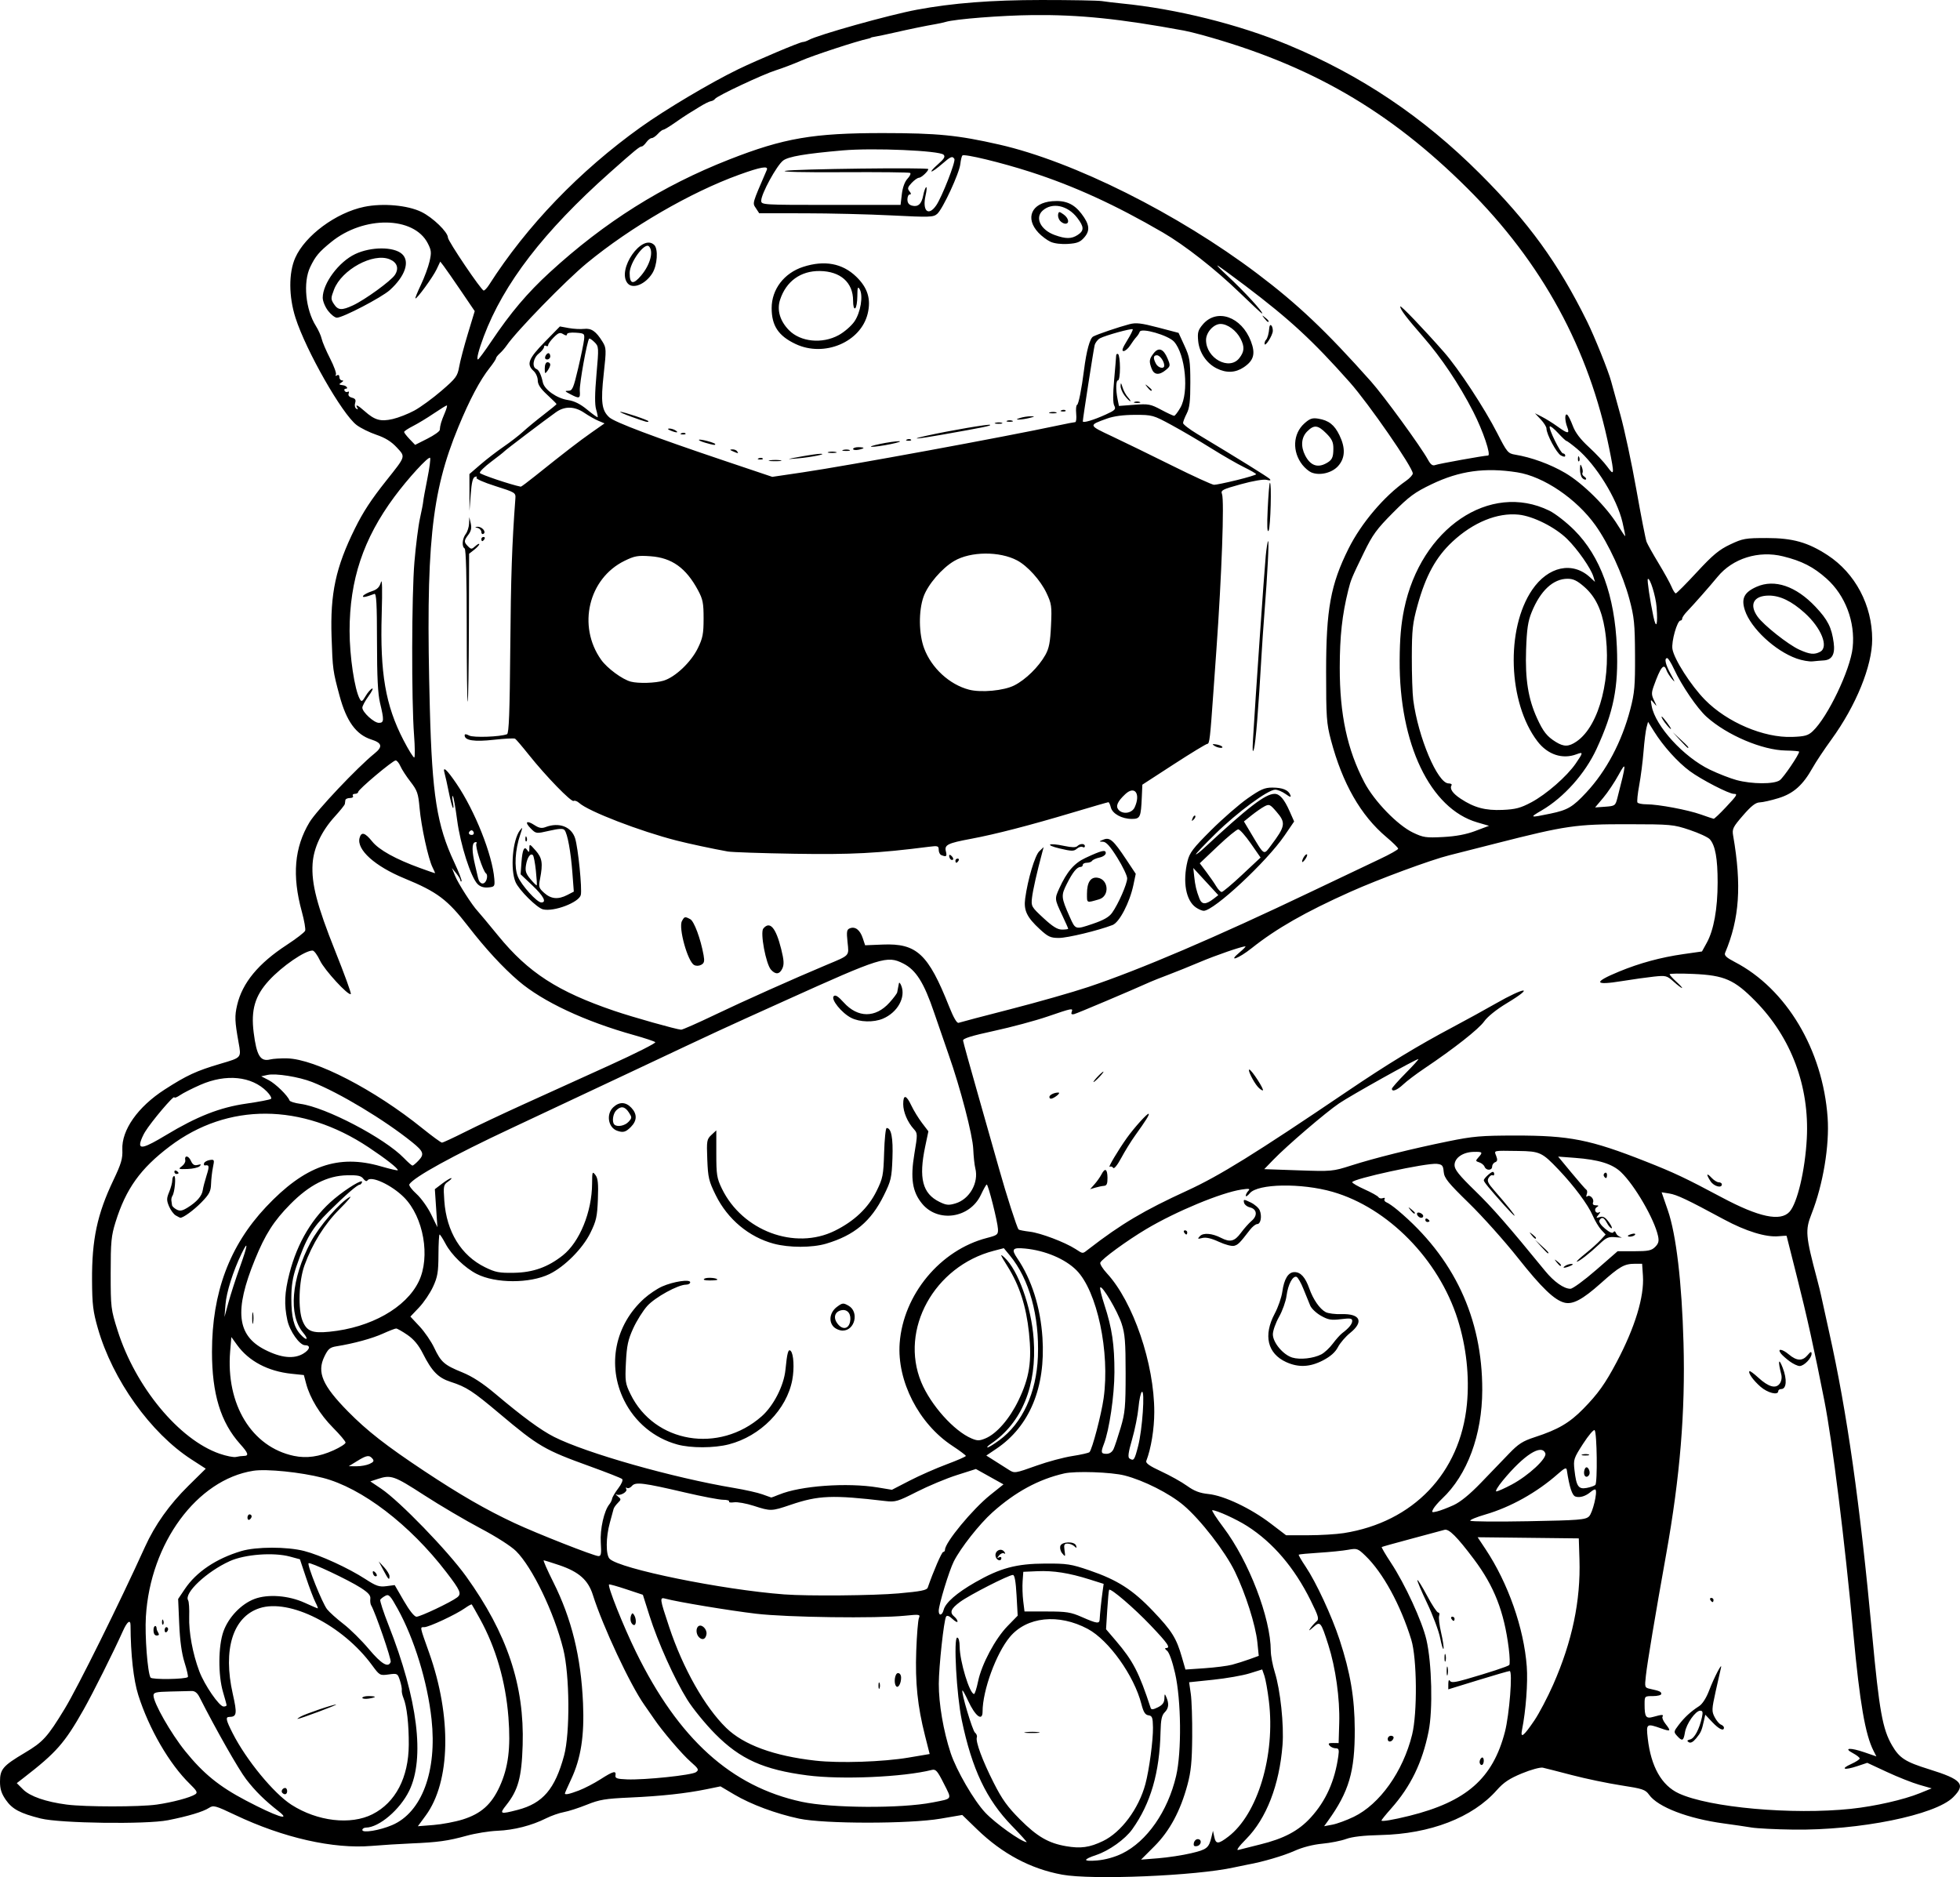 <?xml version="1.0" encoding="UTF-8" standalone="no"?>
<!-- Created with Inkscape (http://www.inkscape.org/) -->

<svg
   width="331.094mm"
   height="317.071mm"
   viewBox="0 0 331.094 317.071"
   version="1.1"
   id="svg1"
   xml:space="preserve"
   xmlns="http://www.w3.org/2000/svg"
   xmlns:svg="http://www.w3.org/2000/svg"><defs
     id="defs1"><clipPath
       clipPathUnits="userSpaceOnUse"
       id="clipPath3"><path
         id="path3"
         style="fill:#ff0000;fill-opacity:1;fill-rule:nonzero;stroke:none;stroke-width:0.265"
         d="M 117.464,-9.186 V 177.167 H 291.495 V -9.186 Z M 147.334,111.931 c 4.149,-0.092 4.552,4.357 -0.092,5.084 -1.195,0.187 -2.39,0.381 -3.57,0.655 -1.902,0.431 -3.801,0.869 -5.685,1.373 -4.843,1.295 -6.431,-3.457 -1.602,-4.804 2.039,-0.569 4.104,-1.04 6.168,-1.508 1.289,-0.299 2.595,-0.512 3.902,-0.719 0.31,-0.049 0.603,-0.075 0.88,-0.081 z" /></clipPath><clipPath
       clipPathUnits="userSpaceOnUse"
       id="clipPath29"><path
         id="path30"
         style="fill:#ff0000;fill-opacity:1;fill-rule:nonzero;stroke:none;stroke-width:0.265"
         d="M -43.23,-9.228 V 216.918 H 174.315 V -9.228 Z M 64.459,27.799 c 2.205,0.075 3.149,2.778 0.337,5.093 -1.015,0.835 -0.499,0.393 -1.541,1.333 -0.051,0.05 -0.1,0.101 -0.15,0.151 0.22,0.811 0.125,1.873 -0.521,3.116 -0.875,1.685 -1.749,3.37 -2.654,5.039 -0.978,1.836 -1.883,3.712 -2.891,5.53 -2.43,4.385 -6.499,1.653 -4.214,-2.809 0.315,-0.616 0.638,-1.229 0.953,-1.845 -0.007,-0.023 -0.015,-0.043 -0.022,-0.066 -0.595,-2.008 -0.069,-3.784 0.689,-5.659 1.274,-2.682 3.164,-4.982 5.254,-7.063 1.251,-1.138 0.627,-0.597 1.868,-1.628 0.964,-0.801 1.889,-1.157 2.675,-1.191 0.074,-0.003 0.146,-0.004 0.217,-0.001 z M 107.156,139.452 v 5.3e-4 h 1.332 c 3.185,0 4.318,2.034 3.452,3.522 1.261,1.236 0.77,3.284 -1.765,3.911 -0.549,0.616 -1.49,1.105 -2.851,1.261 -0.137,0.016 -0.274,0.031 -0.411,0.047 -2.651,0.305 -4.055,-0.978 -4.036,-2.332 -0.348,-0.335 -0.565,-0.745 -0.622,-1.186 -3.343,-0.946 -2.812,-4.861 1.596,-4.861 h 0.989 c 0.119,0 0.233,0.004 0.346,0.009 0.539,-0.217 1.168,-0.371 1.971,-0.371 z" /></clipPath><clipPath
       clipPathUnits="userSpaceOnUse"
       id="clipPath48"><path
         id="path49"
         style="fill:#ff0000;fill-opacity:1;fill-rule:nonzero;stroke:none;stroke-width:0.265"
         d="M 41.091,5.534 V 221.556 H 225.286 V 5.534 Z M 200.736,27.814 c 1.729,0.019 2.649,1.415 2.086,2.936 0.034,0.916 -0.448,2.032 -1.673,3.09 -1.147,0.992 -0.564,0.491 -1.752,1.502 -1.464,1.224 -2.914,2.469 -4.415,3.646 -1.776,1.393 -3.3,1.325 -4.092,0.54 -1.314,0.839 -2.65,1.642 -3.984,2.446 -4.294,2.588 -6.806,-1.809 -2.513,-4.397 1.384,-0.834 2.777,-1.656 4.133,-2.538 2.022,-1.284 4.052,-2.554 5.996,-3.956 1.191,-0.886 2.419,-1.714 3.69,-2.479 0.94,-0.565 1.799,-0.798 2.523,-0.79 z m -20.135,16.378 c 1.024,0.015 1.877,0.8 2.033,2.11 0.718,0.616 1.17,1.82 0.937,3.569 -0.199,1.498 -0.825,2.882 -1.489,4.224 -0.631,1.325 -1.475,2.521 -2.325,3.71 -0.383,0.58 -0.187,0.283 -0.588,0.891 -1.639,2.485 -3.795,2.512 -4.699,1.247 -2.336,3.06 -5.919,0.908 -3.888,-3.193 0.881,-1.779 1.751,-3.563 2.632,-5.343 0.834,-1.685 1.981,-2.401 2.971,-2.401 0.144,-8e-6 0.278,0.034 0.414,0.063 0.316,-0.73 0.627,-1.462 0.929,-2.198 0.772,-1.885 2.007,-2.694 3.073,-2.678 z" /></clipPath><clipPath
       clipPathUnits="userSpaceOnUse"
       id="clipPath83"><path
         id="path84"
         style="fill:#ff0000;fill-opacity:1;fill-rule:nonzero;stroke:none;stroke-width:0.265"
         d="M 132.474,-7.02 V 208.971 H 400.13 V -7.02 Z M 255.342,107.773 c 0.047,-0.001 0.095,-5.3e-4 0.143,0.002 1.045,0.054 2.19,0.946 2.813,2.886 0.307,0.956 0.456,1.952 0.58,2.946 0.105,0.896 0.146,1.798 0.173,2.7 0.049,0.457 0.091,0.915 0.134,1.373 0.032,0.334 -0.006,0.606 -0.033,0.887 0.917,0.087 1.972,0.687 2.893,1.982 0.57,0.801 1.075,1.645 1.573,2.491 0.431,0.671 0.926,1.295 1.376,1.954 0.093,0.157 0.186,0.314 0.279,0.471 1.353,2.285 0.702,4.101 -0.559,4.645 -1.02,0.911 -2.908,0.691 -4.385,-1.562 -0.239,-0.365 -0.478,-0.73 -0.729,-1.087 -0.216,-0.336 -0.388,-0.695 -0.574,-1.046 0.608,2.159 -0.889,3.607 -2.71,3.036 -0.616,0.275 -1.361,0.46 -2.342,0.399 -1.467,-0.091 -2.933,-0.193 -4.399,-0.296 -1.796,-0.111 -3.597,-0.198 -5.398,-0.193 -5.014,0.015 -5.014,-5.049 0,-5.065 1.903,-0.006 3.807,0.088 5.707,0.203 0.635,0.044 1.271,0.085 1.906,0.128 -2.172,-2.84 -4.36,-5.667 -6.601,-8.453 -2.161,-2.685 -1.065,-5.119 0.858,-5.113 0.628,0.002 1.345,0.277 2.066,0.876 0.364,-0.695 0.988,-1.1 1.69,-1.132 0.505,-0.023 1.05,0.149 1.567,0.543 0.093,-0.019 0.178,-0.065 0.274,-0.07 0.594,-0.032 1.239,0.203 1.815,0.734 -0.664,-2.602 0.469,-4.21 1.884,-4.241 z m 0.768,13.726 c -0.032,0.104 -0.068,0.203 -0.109,0.298 0.124,0.163 0.249,0.325 0.373,0.488 -0.098,-0.264 -0.22,-0.535 -0.254,-0.779 -0.004,-0.001 -0.007,-0.005 -0.01,-0.006 z m 30.329,39.335 h 0.777 c 5.014,0 5.014,5.065 0,5.065 h -0.777 c -5.014,0 -5.014,-5.065 0,-5.065 z" /></clipPath><clipPath
       clipPathUnits="userSpaceOnUse"
       id="clipPath102"><path
         id="path103"
         style="fill:#ff0000;fill-opacity:1;fill-rule:nonzero;stroke:none;stroke-width:0.265"
         d="M 245.095,-91.085 V 149.538 H 484.247 V -91.085 Z M 386.76,31.187 h 1.65 c 5.014,0 5.014,5.065 0,5.065 h -1.65 c -5.014,0 -5.014,-5.065 0,-5.065 z M 278.242,82.629 c 1.018,-0.028 2.247,0.632 3.228,2.236 0.354,0.578 0.768,1.115 1.156,1.669 -0.179,-0.355 -0.185,-0.572 0.174,-0.552 0.231,0.012 0.612,0.121 1.194,0.353 1.53,0.608 2.705,1.776 3.919,2.845 1.817,1.6 0.342,0.262 2.186,1.957 3.604,3.312 0.416,6.943 -3.167,3.954 -0.796,1.298 -2.871,1.492 -4.73,-0.776 -1.836,-2.239 -3.672,-4.499 -5.159,-6.99 -1.607,-2.69 -0.498,-4.649 1.199,-4.696 z m 48.669,29.818 c 0.832,-0.023 1.844,0.352 2.893,1.294 1.313,1.18 2.463,2.509 3.553,3.893 0.661,0.847 0.337,0.434 0.973,1.24 1.192,1.511 1.339,2.902 0.893,3.822 -0.016,1.86 -2.198,3.006 -4.869,1.014 -1.747,-1.303 -3.553,-2.525 -5.469,-3.568 -3.578,-1.948 -3.294,-5.278 -0.617,-5.341 0.191,-0.004 0.416,0.041 0.631,0.072 -0.168,-1.358 0.693,-2.391 2.01,-2.427 z" /></clipPath><clipPath
       clipPathUnits="userSpaceOnUse"
       id="clipPath113"><path
         id="path114"
         style="fill:#ff0000;fill-opacity:1;fill-rule:nonzero;stroke:none;stroke-width:0.265"
         d="m 157.066,-116.178 v 259.561 h 295.043 v -259.561 z M 393.264,24.766 c 0.581,0.011 1.242,0.145 1.968,0.439 0.12,0.049 0.24,0.098 0.36,0.146 4.647,1.882 2.736,6.584 -1.907,4.692 -0.149,-0.061 -0.299,-0.122 -0.449,-0.182 -3.917,-1.596 -3.112,-5.153 0.027,-5.095 z M 342.535,35.836 c 1.181,-0.021 2.405,1.064 2.649,3.402 0.172,1.646 0.305,3.295 0.421,4.946 0.065,0.913 0.111,1.827 0.156,2.741 0.246,5.008 -4.813,5.256 -5.059,0.248 -0.043,-0.879 -0.087,-1.758 -0.149,-2.635 -0.107,-1.53 -0.233,-3.058 -0.382,-4.584 -0.259,-2.651 1.026,-4.095 2.365,-4.118 z m -33.149,10.457 c 3.772,0.034 4.177,4.206 -0.279,5.096 -2.779,0.555 -5.597,1.027 -8.441,1.011 -5.014,-0.028 -5.014,-5.084 0,-5.064 2.507,0.01 4.994,-0.417 7.443,-0.913 0.461,-0.093 0.887,-0.134 1.277,-0.13 z" /></clipPath><clipPath
       clipPathUnits="userSpaceOnUse"
       id="clipPath120"><path
         id="path121"
         style="fill:#ff0000;fill-opacity:1;fill-rule:nonzero;stroke:none;stroke-width:0.265"
         d="M 344.491,-224.742 V 93.74 H 637.437 V -224.742 Z m 57.98,209.9 c 0.18,0.019 0.442,0.736 1.12,2.612 1.049,2.901 1.048,6.019 1.03,9.064 0.014,1.384 -0.104,2.763 -0.22,4.14 -0.594,7.065 -7.742,6.459 -7.137,-0.606 0.102,-1.192 0.212,-2.384 0.194,-3.582 0.01,-1.333 0.012,-2.65 -0.1,-3.98 -0.028,-0.332 -0.067,-0.662 -0.101,-0.994 -0.05,-0.273 -0.127,-0.542 -0.151,-0.819 -0.002,-0.026 0.051,-0.015 0.077,-0.022 v 5.291e-4 c 4.911,-1.36 4.827,-5.865 5.286,-5.815 z m 133.457,6.23 c 1.673,0.041 3.331,1.648 3.508,4.967 0.11,2.057 0.326,4.101 0.649,6.136 0.19,1.182 0.086,0.629 0.301,1.658 1.455,6.94 -5.614,8.389 -7.016,1.438 -0.27,-1.337 -0.151,-0.677 -0.36,-1.978 -0.342,-2.169 -0.587,-4.348 -0.701,-6.541 -0.194,-3.762 1.722,-5.726 3.618,-5.679 z" /></clipPath><clipPath
       clipPathUnits="userSpaceOnUse"
       id="clipPath135"><path
         id="path136"
         style="fill:#ff0000;fill-opacity:1;fill-rule:nonzero;stroke:none;stroke-width:0.265"
         d="M 477.204,-278.281 V 24.964 H 771.33 V -278.281 Z m 210.631,135.235 c 0.649,0.035 1.758,0.625 3.629,1.812 2.196,1.392 3.007,3.98 3.718,6.326 2.056,6.786 -4.882,8.854 -6.864,2.046 -0.027,-0.092 -0.73,-2.143 -0.731,-2.214 -7.9e-4,-0.063 0.207,0.09 0.187,0.03 -0.102,-0.312 -0.801,-0.228 -0.785,-0.595 0.214,-4.87 -0.582,-7.482 0.845,-7.405 z m -130.474,16.82 c 0.913,0.03 1.975,0.321 3.143,0.957 2.784,1.515 5.891,2.183 8.941,2.926 0.049,0.011 0.098,0.023 0.147,0.034 0.394,-0.233 0.868,-0.356 1.405,-0.343 0.586,0.014 1.246,0.191 1.956,0.556 0.817,-0.371 1.604,-0.614 2.297,-0.621 2.818,-0.029 4.295,2.613 2.367,5.305 3.089,4.801 -0.884,8.357 -4.597,5.381 -3.035,3.455 -7.309,1.009 -5.866,-3.51 -3.376,-0.823 -6.775,-1.657 -9.854,-3.322 -5.068,-2.74 -3.897,-7.494 0.06,-7.363 z" /></clipPath></defs><g
     id="layer1"
     transform="translate(-348.079,303.987)"><path
       style="fill:#000000"
       d="m 527.466,12.663 c -5.296,-0.974 -10.082,-3.527 -14.329,-7.642 l -2.511,-2.433 -3.662,0.627 c -5.261,0.9 -19.677,0.897 -23.902,-0.005 -3.934,-0.84 -8.131,-2.403 -10.961,-4.08 l -2.313,-1.371 -2.293,0.471 c -3.53,0.725 -7.674,1.176 -12.977,1.415 -4.185,0.188 -5.172,0.352 -7.308,1.213 -1.358,0.548 -3.104,1.11 -3.881,1.25 -0.776,0.14 -2.132,0.615 -3.014,1.057 -2.435,1.22 -5.428,1.983 -8.223,2.097 -1.387,0.057 -3.712,0.432 -5.168,0.834 -3.191,0.881 -4.85,1.112 -9.401,1.304 -1.911,0.081 -4.904,0.268 -6.65,0.417 -6.477,0.55 -14.932,-1.363 -23.045,-5.215 -3.379,-1.604 -3.7,-1.692 -4.438,-1.208 -0.992,0.65 -3.546,1.417 -6.947,2.087 -3.671,0.723 -18.212,0.524 -21.486,-0.294 -3.478,-0.869 -4.81,-1.579 -5.893,-3.142 -0.74,-1.068 -0.986,-1.839 -0.986,-3.092 0,-2.086 0.504,-2.672 4.167,-4.848 3.115,-1.851 3.853,-2.665 6.78,-7.478 2.173,-3.574 9.287,-17.921 13.534,-27.296 1.695,-3.742 4.135,-7.176 7.346,-10.343 l 2.931,-2.89 -2.42,-1.565 c -6.899,-4.463 -13.303,-13.426 -15.798,-22.111 -0.825,-2.871 -0.967,-4.034 -0.991,-8.114 -0.041,-6.915 0.871,-11.202 3.601,-16.933 1.336,-2.805 1.583,-3.648 1.517,-5.17 -0.144,-3.31 2.614,-7.227 7.143,-10.147 3.729,-2.404 5.356,-3.156 9.42,-4.356 3.618,-1.069 3.543,-0.98 3.07,-3.61 -0.641,-3.57 -0.675,-4.452 -0.241,-6.304 0.879,-3.754 3.579,-7.028 8.374,-10.157 1.609,-1.05 3.011,-2.13 3.115,-2.401 0.104,-0.271 -0.152,-1.734 -0.568,-3.251 -1.665,-6.069 -1.255,-10.816 1.301,-15.07 1.188,-1.977 8.127,-9.316 10.988,-11.621 1.423,-1.146 1.279,-1.775 -0.54,-2.358 -2.574,-0.825 -4.203,-3.069 -5.371,-7.4 -1.123,-4.166 -1.165,-4.47 -1.347,-9.919 -0.246,-7.349 0.704,-11.765 3.937,-18.308 1.395,-2.822 2.748,-4.889 5.308,-8.11 3.339,-4.2 3.269,-3.977 1.76,-5.609 -0.91,-0.983 -1.944,-1.625 -3.425,-2.125 -1.167,-0.394 -2.675,-1.139 -3.352,-1.654 -2.455,-1.872 -8.543,-12.554 -10.32,-18.105 -1.153,-3.604 -1.17,-7.601 -0.043,-10.141 1.669,-3.761 6.89,-7.621 11.644,-8.608 3.145,-0.653 7.342,-0.277 9.679,0.866 1.922,0.941 4.469,3.408 4.469,4.33 0,0.581 5.647,8.943 6.039,8.943 0.162,0 0.573,-0.437 0.914,-0.97 6.361,-9.959 15.272,-19.221 25.615,-26.624 4.188,-2.997 11.848,-7.549 16.468,-9.785 3.205,-1.551 10.436,-4.602 10.907,-4.602 0.215,0 0.667,-0.153 1.004,-0.34 1.577,-0.876 13.58,-4.238 18.251,-5.112 6.008,-1.124 12.612,-1.64 21.049,-1.643 4.98,-0.002 9.584,0.081 10.231,0.184 0.647,0.103 2.128,0.281 3.292,0.395 9.257,0.908 19.797,3.529 28.143,6.998 12.311,5.116 22.782,12.141 32.385,21.727 8.282,8.266 13.248,15.113 18.135,25.005 1.268,2.567 3.624,8.427 4.066,10.114 0.152,0.582 0.852,3.119 1.554,5.638 0.702,2.519 1.919,8.21 2.704,12.648 0.785,4.438 1.562,8.41 1.726,8.826 0.164,0.417 1.078,2.046 2.031,3.62 0.953,1.574 1.939,3.36 2.191,3.969 0.252,0.608 0.57,1.106 0.707,1.106 0.137,0 1.74,-1.612 3.562,-3.582 2.688,-2.906 3.749,-3.789 5.618,-4.674 2.141,-1.015 2.578,-1.092 6.185,-1.092 4.386,0 6.96,0.724 10.284,2.894 4.666,3.045 7.531,8.455 7.531,14.221 0,4.498 -2.73,11.203 -6.893,16.928 -1.199,1.649 -2.625,3.792 -3.168,4.763 -1.646,2.938 -3.226,4.345 -5.758,5.127 -1.236,0.382 -2.667,0.706 -3.18,0.72 -0.688,0.019 -1.428,0.596 -2.818,2.199 -1.71,1.972 -1.865,2.289 -1.67,3.414 1.457,8.407 1.07,14.045 -1.359,19.802 -0.183,0.433 0.209,0.804 1.631,1.542 8.725,4.531 14.877,14.839 15.686,26.282 0.333,4.715 -0.769,11.33 -2.708,16.25 -1.102,2.795 -1.026,3.699 0.922,11.03 0.3,1.128 0.605,2.364 0.679,2.747 0.074,0.383 0.691,3.19 1.372,6.239 3.025,13.547 5.183,28.745 7.275,51.228 1.182,12.709 1.747,15.831 3.359,18.583 1.244,2.123 2.235,2.759 6.23,4.001 5.567,1.73 6.268,2.545 4.071,4.735 -3.02,3.011 -15.843,5.607 -26.977,5.461 -2.957,-0.039 -6.133,-0.197 -7.058,-0.351 -0.926,-0.154 -3.032,-0.463 -4.682,-0.686 -6.07,-0.82 -11.162,-2.773 -12.638,-4.846 -0.626,-0.879 -1.067,-1.027 -4.759,-1.596 -2.238,-0.345 -5.947,-1.119 -8.241,-1.719 -2.294,-0.6 -4.523,-1.169 -4.952,-1.263 -0.433,-0.095 -2.003,0.333 -3.528,0.963 -2.12,0.875 -3.091,1.523 -4.251,2.835 -4.104,4.64 -11.252,7.396 -19.663,7.581 -2.811,0.062 -4.754,0.284 -5.783,0.662 -0.853,0.313 -2.674,0.674 -4.048,0.801 -1.528,0.142 -3.323,0.603 -4.624,1.188 -1.885,0.848 -5.405,1.884 -7.947,2.339 -0.485,0.087 -1.53,0.302 -2.321,0.478 -6.396,1.423 -23.963,2.159 -29.076,1.218 z m 10.162,-3.556 c 4.191,-2.047 7.724,-7.116 9.125,-13.092 0.955,-4.07 0.866,-12.84 -0.177,-17.387 -0.462,-2.017 -1.005,-3.527 -1.364,-3.792 -0.328,-0.243 -0.407,-0.441 -0.175,-0.441 0.852,0 0.353,-0.74 -2.576,-3.817 -2.804,-2.946 -6.751,-6.333 -7.019,-6.022 -0.066,0.076 -0.21,1.606 -0.321,3.4 l -0.202,3.262 1.689,1.979 c 2.878,3.373 3.882,5.315 5.851,11.323 0.103,0.314 0.415,0.285 1.215,-0.114 0.783,-0.391 1.083,-0.794 1.101,-1.481 0.022,-0.845 0.057,-0.87 0.328,-0.239 0.484,1.126 0.399,1.894 -0.284,2.577 -0.486,0.486 -0.651,1.257 -0.695,3.263 -0.153,6.908 -1.668,12.131 -4.779,16.483 -1.199,1.678 -3.904,3.613 -6.06,4.335 -2.349,0.787 -2.308,1.138 0.108,0.933 1.399,-0.119 2.97,-0.553 4.233,-1.17 z m 11.672,-0.055 c 2.663,-0.627 2.981,-0.881 3.426,-2.731 l 0.255,-1.058 0.227,1.058 c 0.263,1.229 0.677,1.218 2.355,-0.063 4.984,-3.802 7.975,-13.783 6.865,-22.907 -0.215,-1.768 -0.558,-3.693 -0.762,-4.278 l -0.371,-1.064 -2.12,0.66 c -1.166,0.363 -3.943,0.85 -6.171,1.082 l -4.051,0.422 0.282,1.962 c 0.155,1.079 0.262,4.343 0.237,7.253 -0.035,4.175 -0.202,5.878 -0.791,8.071 -1.197,4.456 -3.011,7.835 -5.592,10.415 l -2.258,2.259 2.931,-0.233 c 1.612,-0.128 4.105,-0.509 5.539,-0.847 z m 0.452,-1.729 c 0.069,-0.357 0.361,-0.649 0.649,-0.649 0.756,0 0.647,1.025 -0.125,1.174 -0.471,0.091 -0.615,-0.053 -0.524,-0.524 z m 11.135,0.264 c 4.082,-0.998 6.544,-2.302 8.609,-4.562 2.553,-2.794 4.07,-6.17 4.659,-10.374 0.156,-1.111 0.083,-1.323 -0.455,-1.323 -0.352,0 -0.809,-0.204 -1.016,-0.453 -0.291,-0.351 -0.161,-0.451 0.574,-0.441 l 0.95,0.012 0.101,-3.408 c 0.121,-4.095 -0.61,-9.327 -1.841,-13.173 -1.264,-3.949 -1.356,-4.057 -2.552,-2.989 -0.718,0.64 -0.845,0.685 -0.477,0.167 0.276,-0.388 0.741,-0.907 1.035,-1.153 0.468,-0.392 0.346,-0.827 -0.99,-3.528 -2.738,-5.535 -6.354,-9.778 -10.71,-12.564 -1.836,-1.174 -5.159,-2.687 -5.902,-2.687 -0.175,0 0.668,1.31 1.874,2.91 4.304,5.712 7.984,15.295 8.001,20.837 0.003,0.812 0.308,2.445 0.679,3.628 0.941,2.999 1.568,8.923 1.303,12.301 -0.53,6.753 -2.722,12.413 -6.147,15.873 -1.246,1.259 -1.744,1.958 -1.307,1.835 0.388,-0.109 2.013,-0.518 3.611,-0.909 z M 534.395,7 c 3.089,-1.483 6.045,-5.453 7.17,-9.629 0.641,-2.382 1.318,-7.435 1.281,-9.571 -0.029,-1.681 -0.131,-1.954 -0.765,-2.045 -0.555,-0.079 -0.842,-0.538 -1.192,-1.902 -1.231,-4.802 -5.506,-10.789 -9.061,-12.69 -4.921,-2.63 -10.302,-2.071 -13.164,1.368 -2.318,2.786 -4.604,9.046 -4.604,12.607 0,1.712 -1.236,0.783 -2.442,-1.836 -0.469,-1.018 -0.902,-1.802 -0.961,-1.742 -0.251,0.251 1.7,6.798 2.122,7.121 0.254,0.194 0.395,0.551 0.313,0.792 -0.243,0.72 0.941,3.917 2.842,7.674 1.418,2.802 2.334,4.077 4.453,6.199 2.906,2.909 4.805,4.011 7.788,4.521 2.475,0.424 3.961,0.216 6.219,-0.868 z M 521.387,-11.398 c 0.634,-0.079 1.587,-0.077 2.117,0.004 0.53,0.08 0.011,0.145 -1.153,0.143 -1.164,-0.002 -1.598,-0.068 -0.964,-0.146 z m -2.358,15.842 c -4.321,-4.455 -6.748,-9.57 -8.485,-17.879 -0.877,-4.197 -1.415,-13.935 -0.77,-13.935 0.242,0 0.41,0.608 0.415,1.499 0.014,2.51 1.687,8.026 2.434,8.026 0.131,0 0.437,-0.958 0.679,-2.13 0.598,-2.895 2.89,-7.198 4.972,-9.336 l 1.718,-1.764 -0.191,-3.44 c -0.13,-2.338 -0.327,-3.44 -0.615,-3.44 -0.707,0 -7.314,3.37 -8.916,4.547 -1.589,1.168 -1.831,1.794 -0.97,2.508 0.291,0.242 0.529,0.606 0.529,0.81 0,0.204 -0.38,0.014 -0.845,-0.423 -0.555,-0.521 -0.927,-0.66 -1.084,-0.406 -0.377,0.611 -1.223,8.379 -1.235,11.349 -0.014,3.356 0.779,7.992 1.999,11.681 0.978,2.958 3.948,8.073 5.865,10.1 1.708,1.806 6.061,4.911 6.972,4.974 0.113,0.008 -0.998,-1.227 -2.469,-2.744 z M 414.323,4.301 c 5.02,-2.149 7.607,-9.102 6.654,-17.884 -0.683,-6.301 -2.913,-13.57 -5.718,-18.642 -1.248,-2.256 -1.497,-2.519 -2.088,-2.203 -0.369,0.198 -0.753,0.492 -0.853,0.654 -0.1,0.162 0.533,2.106 1.406,4.32 4.919,12.467 6.162,22.48 3.472,27.974 -1.557,3.18 -5.081,6.178 -7.293,6.206 -0.34,0.004 -0.617,0.185 -0.617,0.401 0,0.556 2.934,0.075 5.037,-0.825 z m 11.911,-0.945 c 3.108,-0.973 4.865,-2.537 6.247,-5.562 1.466,-3.208 1.885,-6.507 1.485,-11.699 -0.465,-6.038 -2.122,-11.762 -4.814,-16.631 -0.7,-1.266 -1.319,-2.359 -1.377,-2.428 -0.057,-0.07 -0.57,0.205 -1.139,0.61 -1.498,1.067 -6.104,3.221 -6.886,3.221 -0.755,0 -0.794,-0.212 0.805,4.281 3.856,10.83 3.634,21.825 -0.557,27.534 l -1.33,1.811 2.629,-0.208 c 1.446,-0.114 3.668,-0.533 4.937,-0.93 z m 150.516,-0.447 c 4.403,-2.123 8.334,-7.65 9.869,-13.874 0.908,-3.682 0.827,-12.912 -0.14,-16.051 -1.812,-5.882 -4.789,-11.331 -7.744,-14.175 -1.288,-1.24 -1.421,-1.286 -2.937,-1.01 -0.873,0.159 -3.078,0.382 -4.899,0.495 -1.821,0.113 -3.365,0.259 -3.43,0.324 -0.065,0.065 0.456,0.971 1.159,2.013 1.762,2.616 4.421,8.341 5.738,12.353 1.824,5.556 2.545,9.82 2.565,15.169 0.027,7.121 -0.973,10.518 -4.56,15.488 l -0.612,0.848 1.402,-0.263 c 0.771,-0.144 2.386,-0.737 3.589,-1.317 z m 5.75,-13.139 c 0,-0.307 0.251,-0.559 0.559,-0.559 0.307,0 0.496,0.189 0.419,0.419 -0.218,0.654 -0.977,0.763 -0.977,0.14 z M 411.006,2.462 c 3.892,-1.972 6.091,-6.186 6.125,-11.735 0.021,-3.424 -0.328,-6.511 -0.89,-7.866 -0.201,-0.485 -0.331,-1.09 -0.289,-1.344 0.042,-0.254 -0.102,-1.004 -0.32,-1.666 -0.386,-1.171 -0.438,-1.198 -1.901,-0.997 -1.48,0.203 -1.525,0.177 -2.816,-1.581 -4.949,-6.742 -13.939,-11.282 -19.019,-9.605 -4.483,1.48 -6.189,6.964 -4.498,14.458 0.766,3.396 0.691,3.889 -0.601,3.905 -0.656,0.008 -0.548,0.521 0.583,2.749 2.29,4.511 6.929,10.158 9.924,12.081 4.387,2.815 10.01,3.473 13.703,1.602 z m -15.234,-3.599 c -0.282,-0.282 0.037,-0.833 0.482,-0.833 0.183,0 0.332,0.238 0.332,0.529 0,0.546 -0.416,0.701 -0.814,0.304 z m 3.034,-12.864 c 0.815,-0.474 5.546,-2.086 6.043,-2.059 0.346,0.019 -6.094,2.423 -6.5,2.426 -0.097,7.77e-4 0.109,-0.164 0.457,-0.367 z m 10.479,-3.199 c 0,-0.16 0.476,-0.292 1.058,-0.292 0.582,0 1.058,0.061 1.058,0.136 0,0.075 -0.476,0.206 -1.058,0.292 -0.582,0.085 -1.058,0.024 -1.058,-0.136 z M 586.136,2.743 c 9.66,-2.401 14.117,-6.313 16.162,-14.187 0.754,-2.903 1.331,-10.281 0.804,-10.281 -0.175,1.35e-4 -2.58,0.697 -5.345,1.548 l -5.027,1.547 0.005,-0.93 c 0.003,-0.574 0.11,-0.766 0.278,-0.501 0.209,0.329 0.847,0.264 2.729,-0.278 3.86,-1.111 7.02,-2.15 7.286,-2.396 0.134,-0.124 0.096,-1.401 -0.085,-2.837 -0.781,-6.191 -2.455,-10.475 -5.873,-15.027 -2.854,-3.802 -4.243,-5.19 -4.977,-4.976 -0.329,0.096 -2.82,0.767 -5.536,1.491 -2.716,0.725 -4.998,1.361 -5.07,1.415 -0.072,0.054 0.632,1.256 1.565,2.671 2.376,3.606 5.252,9.846 5.982,12.981 0.922,3.96 1.109,11.854 0.367,15.515 -1.067,5.266 -3.025,9.29 -6.33,13.012 -0.897,1.009 -1.63,1.917 -1.63,2.016 0,0.222 1.974,-0.107 4.695,-0.783 z m 11.886,-9.102 c 0,-0.28 0.159,-0.606 0.353,-0.726 0.194,-0.12 0.353,0.109 0.353,0.508 0,0.4 -0.159,0.726 -0.353,0.726 -0.194,0 -0.353,-0.229 -0.353,-0.508 z m -5.563,-15.367 c 0,-0.679 0.073,-0.957 0.161,-0.617 0.089,0.34 0.089,0.895 0,1.235 -0.089,0.34 -0.161,0.062 -0.161,-0.617 z m -0.366,-2.293 c 0.007,-0.582 0.086,-0.777 0.176,-0.434 0.089,0.343 0.084,0.819 -0.013,1.058 -0.097,0.239 -0.17,-0.042 -0.163,-0.624 z m -0.728,-3.258 c -0.236,-1.2 -1.233,-3.865 -2.216,-5.922 -0.982,-2.057 -1.719,-3.807 -1.637,-3.888 0.082,-0.082 0.824,1.118 1.65,2.667 0.825,1.549 1.665,2.816 1.866,2.816 0.201,0 0.273,0.243 0.159,0.539 -0.114,0.296 0.035,1.584 0.332,2.861 0.296,1.277 0.479,2.499 0.407,2.716 -0.072,0.217 -0.325,-0.588 -0.561,-1.788 z m 1.894,-3.269 c -0.12,-0.194 -0.05,-0.353 0.156,-0.353 0.205,0 0.374,0.159 0.374,0.353 0,0.194 -0.07,0.353 -0.156,0.353 -0.086,0 -0.254,-0.159 -0.374,-0.353 z M 395.175,1.995 c -2.387,-1.868 -3.968,-3.426 -5.519,-5.442 -1.276,-1.658 -5.141,-8.46 -7.88,-13.869 -0.366,-0.722 -0.788,-1.05 -1.33,-1.033 -0.437,0.014 -2.064,0.054 -3.616,0.088 -2.405,0.054 -2.822,0.152 -2.822,0.667 0,1.251 2.926,6.389 5.349,9.394 3.056,3.789 5.734,5.97 10.235,8.335 5.139,2.701 7.784,3.581 5.583,1.859 z m 40.362,-0.268 c 4.24,-1.104 6.296,-3.512 7.828,-9.165 1.027,-3.789 0.951,-13.635 -0.138,-17.992 -1.553,-6.213 -5.213,-13.809 -7.975,-16.552 -0.843,-0.837 -3.365,-2.45 -6.026,-3.853 -2.517,-1.328 -6.803,-3.853 -9.525,-5.613 -5.103,-3.299 -5.568,-3.458 -7.887,-2.694 l -1.175,0.387 1.837,1.237 c 3.109,2.094 11.245,10.495 14.351,14.818 6.924,9.639 9.857,18.396 9.543,28.494 -0.17,5.466 -0.755,7.6 -2.781,10.147 -1.193,1.499 -1.034,1.564 1.948,0.787 z m 225.249,-0.179 c 4.001,-0.421 8.89,-1.533 11.609,-2.639 l 1.995,-0.812 -2.112,-0.608 c -1.162,-0.335 -3.61,-1.305 -5.441,-2.157 l -3.329,-1.549 -1.7,0.565 c -2.207,0.733 -2.912,0.491 -1.035,-0.355 0.8,-0.361 1.455,-0.787 1.455,-0.946 0,-0.16 -0.516,-0.564 -1.147,-0.899 -1.677,-0.89 -0.482,-0.979 1.944,-0.144 l 2.023,0.696 -0.484,-0.951 c -1.398,-2.746 -2.317,-8.074 -3.399,-19.717 -1.482,-15.944 -3.536,-32.451 -4.908,-39.442 -1.648,-8.4 -3.012,-14.555 -4.637,-20.932 -0.956,-3.752 -1.738,-6.851 -1.738,-6.888 0,-0.037 -0.614,-0.009 -1.364,0.063 -2.119,0.202 -5.521,-0.845 -9.205,-2.833 -6.219,-3.357 -7.946,-4.175 -9.248,-4.385 l -1.295,-0.208 1.055,3.062 c 1.409,4.088 2.362,12.17 2.643,22.421 0.318,11.577 -0.585,22.568 -2.926,35.631 -1.86,10.377 -3.181,18.287 -3.431,20.542 -0.22,1.991 -0.209,2.024 0.749,2.234 1.598,0.35 1.854,0.468 1.854,0.849 0,0.2 -0.635,0.364 -1.411,0.364 -1.406,0 -1.411,0.005 -1.411,1.382 0,2.18 0.221,2.487 1.522,2.114 1.402,-0.402 1.746,-0.404 1.502,-0.009 -0.106,0.171 0.123,0.712 0.508,1.202 0.986,1.253 0.894,1.346 -0.755,0.764 -2.454,-0.866 -2.528,-0.81 -2.244,1.691 0.542,4.763 2.334,7.941 5.24,9.29 5.172,2.401 19.175,3.655 29.121,2.607 z m -27.43,-11.245 c -0.355,-0.219 -0.295,-0.335 0.246,-0.477 0.725,-0.19 1.537,-1.724 1.98,-3.741 0.19,-0.866 0.125,-1.109 -0.296,-1.109 -0.791,0 -2.341,2.207 -2.578,3.671 -0.235,1.447 -0.458,1.545 -1.328,0.584 -0.593,-0.655 -0.581,-0.733 0.278,-1.859 0.985,-1.292 2.037,-2.258 3.441,-3.163 0.565,-0.364 1.216,-1.38 1.697,-2.646 0.839,-2.212 2.286,-4.979 1.997,-3.819 -0.097,0.388 -0.501,2.179 -0.897,3.98 -0.664,3.016 -0.678,3.358 -0.17,4.34 0.303,0.586 0.781,1.154 1.062,1.261 0.281,0.108 0.511,0.338 0.511,0.511 0,0.665 -0.846,0.265 -1.977,-0.934 l -1.178,-1.249 -0.219,0.984 c -0.387,1.735 -0.514,2.025 -1.313,2.999 -0.522,0.636 -0.942,0.859 -1.254,0.666 z m 3.648,-24.024 c -0.12,-0.194 -0.05,-0.353 0.156,-0.353 0.205,0 0.374,0.159 0.374,0.353 0,0.194 -0.07,0.353 -0.156,0.353 -0.086,0 -0.254,-0.159 -0.374,-0.353 z m 8.465,-36.032 c -1.243,-1.091 -2.131,-2.347 -1.855,-2.623 0.078,-0.078 0.749,0.415 1.491,1.095 1.72,1.575 2.947,1.919 3.611,1.011 0.294,-0.402 0.4,-1.022 0.265,-1.551 -0.587,-2.3 -0.458,-2.93 0.236,-1.147 0.774,1.991 0.659,3.616 -0.256,3.616 -0.27,0 -0.491,0.159 -0.491,0.353 0,0.752 -1.8,0.3 -3,-0.754 z m 4.94,-4.276 c -0.582,-0.426 -1.246,-1.016 -1.475,-1.312 -0.71,-0.918 0.183,-0.825 1.327,0.138 1.333,1.122 2.299,1.158 3.166,0.118 0.501,-0.601 0.665,-0.66 0.674,-0.243 0.016,0.755 -1.292,2.097 -2.03,2.084 -0.332,-0.006 -1.08,-0.359 -1.662,-0.785 z M 505.594,0.481 c 3.476,-0.686 3.318,-0.421 1.913,-3.211 -1.079,-2.143 -1.354,-2.454 -2.022,-2.287 -4.844,1.215 -15.254,1.671 -21.023,0.922 -7.397,-0.96 -11.337,-2.733 -15.569,-7.006 -1.656,-1.672 -3.781,-4.278 -4.721,-5.79 -2.179,-3.506 -4.947,-9.659 -6.379,-14.183 l -1.117,-3.528 -2.793,-0.928 c -1.536,-0.511 -2.849,-0.878 -2.918,-0.816 -0.296,0.267 2.388,6.999 4.55,11.413 7.194,14.692 16.083,22.726 27.99,25.298 5.038,1.088 16.844,1.15 22.089,0.115 z M 454.667,-30.016 c -0.112,-0.291 -0.107,-0.781 0.011,-1.088 0.173,-0.45 0.273,-0.467 0.513,-0.088 0.395,0.623 0.391,1.705 -0.006,1.705 -0.173,0 -0.406,-0.238 -0.518,-0.529 z M 374.537,0.839 c 2.667,-0.38 5.677,-1.182 6.526,-1.739 0.439,-0.288 0.281,-0.589 -0.924,-1.763 -3.454,-3.366 -6.89,-9.29 -8.704,-15.006 -0.801,-2.524 -1.285,-6.886 -1.305,-11.751 -0.004,-1.085 -0.555,-0.69 -1.278,0.918 -1.645,3.657 -5.063,10.488 -6.658,13.307 -3.189,5.636 -4.599,7.241 -10.098,11.494 l -1.183,0.915 1.067,1.067 c 1.165,1.165 3.845,2.095 7.363,2.554 3.129,0.409 12.334,0.411 15.194,0.003 z m 71.346,-2.389 c 0.924,-0.351 2.553,-1.197 3.62,-1.879 2.173,-1.39 2.692,-1.525 2.546,-0.664 -0.083,0.488 0.253,0.605 1.934,0.673 3.003,0.121 10.97,-0.712 11.665,-1.22 0.543,-0.397 0.452,-0.571 -0.935,-1.787 -1.433,-1.256 -4.774,-5.174 -6.127,-7.185 -0.326,-0.485 -1.07,-1.555 -1.652,-2.377 -2.393,-3.38 -7.037,-13.298 -8.706,-18.592 -0.794,-2.519 -2.361,-3.904 -5.688,-5.029 -1.312,-0.444 -2.488,-0.808 -2.613,-0.81 -0.125,-0.002 0.605,1.656 1.621,3.683 3.095,6.174 4.674,12.608 5.019,20.447 0.242,5.49 -0.353,9.317 -1.993,12.822 -0.588,1.256 -1.068,2.345 -1.068,2.42 0,0.277 0.739,0.121 2.377,-0.501 z m 55.684,-5.554 3.557,-0.599 -0.79,-3.115 c -1.258,-4.962 -1.671,-8.963 -1.478,-14.318 0.097,-2.684 0.301,-5.176 0.452,-5.538 0.261,-0.621 0.128,-0.644 -2.335,-0.395 -4.856,0.489 -19.914,0.288 -25.189,-0.336 -4.485,-0.531 -13.285,-1.991 -15.258,-2.532 -1.058,-0.29 -1.036,-0.117 0.603,4.802 2.319,6.963 6.012,13.493 9.619,17.01 2.951,2.877 8.044,4.747 15.096,5.541 4.037,0.454 11.379,0.212 15.723,-0.519 z m -5.089,-12.152 c 0,-0.485 0.08,-0.684 0.178,-0.441 0.098,0.243 0.098,0.639 0,0.882 -0.098,0.243 -0.178,0.044 -0.178,-0.441 z m 3.007,0.123 c -0.481,-0.481 -0.254,-2.24 0.289,-2.24 0.315,0 0.527,0.321 0.524,0.794 -0.006,0.948 -0.476,1.783 -0.812,1.446 z m -33.327,-8.303 c -0.525,-0.525 -0.558,-1.576 -0.059,-1.884 0.56,-0.346 1.443,0.562 1.324,1.362 -0.128,0.865 -0.69,1.097 -1.265,0.522 z m 141.102,14.081 c 0.81,-1.193 2.246,-3.922 3.19,-6.064 3.215,-7.291 4.661,-14.186 4.44,-21.18 l -0.111,-3.528 -8.544,-0.097 -8.544,-0.097 1.352,2.037 c 3.799,5.723 6.465,13.319 6.946,19.789 0.203,2.728 -0.149,7.449 -0.795,10.681 -0.311,1.557 0.241,1.145 2.066,-1.542 z m -220.904,-2.583 c 0,-0.116 -0.267,-1.108 -0.594,-2.205 -0.857,-2.881 -0.825,-7.815 0.068,-10.285 0.865,-2.392 2.983,-4.607 5.224,-5.463 2.272,-0.868 5.79,-0.6 8.518,0.649 1.121,0.513 2.102,0.933 2.181,0.933 0.079,0 -0.099,-0.468 -0.395,-1.04 -0.296,-0.572 -1.005,-2.437 -1.576,-4.145 l -1.039,-3.105 -1.696,-0.458 c -2.765,-0.746 -7.616,-0.38 -10.148,0.767 -3.904,1.768 -7.784,5.415 -7.04,6.619 0.141,0.228 0.222,1.465 0.18,2.75 -0.085,2.622 0.589,6.274 1.706,9.238 0.879,2.335 3.372,5.955 4.101,5.955 0.28,0 0.51,-0.095 0.51,-0.21 z m -6.545,-4.768 c 0.092,-0.092 -0.158,-1.192 -0.554,-2.445 -0.485,-1.532 -0.781,-3.665 -0.903,-6.511 l -0.182,-4.233 1.132,-1.684 c 1.942,-2.887 5.286,-5.136 9.522,-6.403 2.535,-0.758 7.732,-0.765 10.647,-0.015 2.709,0.697 7.474,2.885 10.343,4.748 1.812,1.177 2.32,1.348 3.528,1.192 l 1.411,-0.183 1.546,2.672 c 0.951,1.644 1.773,2.672 2.135,2.672 0.647,0 5.802,-2.445 6.859,-3.254 0.801,-0.613 0.571,-1.155 -1.809,-4.261 -6.16,-8.041 -14.304,-14.262 -20.87,-15.943 -3.738,-0.957 -9.513,-1.544 -11.747,-1.194 -9.512,1.492 -17.402,12.21 -18.147,24.652 -0.193,3.215 0.287,9.467 0.788,10.278 0.232,0.376 5.918,0.297 6.302,-0.088 z m -5.802,-7.956 c 0,-0.772 0.517,-0.942 0.535,-0.176 0.003,0.129 0.131,0.434 0.285,0.676 0.18,0.284 0.084,0.441 -0.27,0.441 -0.361,0 -0.55,-0.324 -0.55,-0.941 z m 1.881,0.043 c 0,-0.283 0.132,-0.514 0.294,-0.514 0.162,0 0.294,0.149 0.294,0.332 0,0.183 -0.132,0.414 -0.294,0.514 -0.162,0.1 -0.294,-0.049 -0.294,-0.332 z m -0.443,-1.425 c 0.017,-0.411 0.101,-0.495 0.213,-0.213 0.102,0.255 0.089,0.559 -0.028,0.676 -0.117,0.117 -0.201,-0.091 -0.185,-0.463 z m 37.404,-8.702 -0.798,-1.499 0.91,0.99 c 0.5,0.544 0.91,1.219 0.91,1.499 0,0.784 -0.158,0.631 -1.021,-0.99 z m -1.566,0.911 c -0.129,-0.129 -0.235,-0.399 -0.235,-0.6 0,-0.221 0.164,-0.2 0.417,0.053 0.23,0.23 0.335,0.499 0.235,0.6 -0.1,0.1 -0.288,0.076 -0.417,-0.053 z m -21.402,-9.798 c 0,-0.302 0.159,-0.55 0.353,-0.55 0.194,0 0.353,0.149 0.353,0.332 0,0.183 -0.159,0.43 -0.353,0.55 -0.194,0.12 -0.353,-0.029 -0.353,-0.332 z m 166.335,24.842 c 0.776,-0.205 2.106,-0.625 2.954,-0.934 l 1.543,-0.561 -0.234,-2.286 c -0.296,-2.892 -1.997,-8.241 -3.802,-11.961 -1.646,-3.391 -5.818,-8.775 -8.668,-11.186 -2.372,-2.006 -6.72,-4.204 -9.961,-5.035 -2.24,-0.574 -8.313,-0.78 -10.203,-0.346 -4.339,0.996 -8.25,3.118 -12.115,6.574 -2.197,1.964 -5.378,6.002 -6.536,8.297 -0.784,1.554 -2.543,7.326 -2.543,8.346 0,0.902 0.591,0.783 0.83,-0.166 0.303,-1.207 2.208,-2.87 5.345,-4.665 4.214,-2.411 6.934,-3.139 11.817,-3.161 3.685,-0.017 4.366,0.087 7.426,1.134 4.769,1.631 7.342,3.275 10.789,6.897 3.184,3.344 3.941,4.554 4.872,7.79 l 0.599,2.08 3.238,-0.222 c 1.781,-0.122 3.873,-0.39 4.649,-0.595 z m -39.906,-18.143 c -0.396,-1.031 0.913,-1.774 1.487,-0.844 0.146,0.237 0.098,0.312 -0.116,0.18 -0.202,-0.125 -0.584,0.04 -0.848,0.366 -0.331,0.408 -0.343,0.51 -0.04,0.328 0.243,-0.146 0.441,-0.097 0.441,0.109 0,0.556 -0.698,0.452 -0.924,-0.139 z m 11.169,-0.706 c -0.234,-0.282 -0.37,-0.798 -0.303,-1.147 0.157,-0.817 2.44,-0.907 2.685,-0.105 0.13,0.427 0.071,0.444 -0.306,0.088 -0.257,-0.243 -0.771,-0.441 -1.142,-0.441 -0.549,0 -0.646,0.197 -0.52,1.058 0.178,1.215 0.161,1.238 -0.414,0.546 z m -113.406,18.386 c 0.156,-0.407 -2.632,-8.49 -3.295,-9.554 -0.131,-0.21 -0.194,-0.717 -0.142,-1.126 0.071,-0.554 -0.342,-1.026 -1.614,-1.842 -2.119,-1.36 -8.57,-4.398 -8.816,-4.152 -0.28,0.28 2.32,6.752 3.121,7.77 0.391,0.498 1.636,1.616 2.766,2.485 1.13,0.869 3.059,2.775 4.287,4.236 2.141,2.546 3.292,3.227 3.692,2.184 z m 119.767,-7.202 c 0.035,-0.846 0.279,-3.175 0.495,-4.714 l 0.179,-1.275 -2.378,-0.75 c -3.465,-1.093 -6.103,-1.509 -8.807,-1.391 l -2.39,0.105 -0.115,1.587 c -0.063,0.873 -0.017,2.381 0.102,3.351 l 0.218,1.764 h 3.778 c 3.312,0 4.039,0.115 5.895,0.93 2.577,1.132 2.991,1.186 3.024,0.393 z m -33.945,-4.384 c 3.71,-0.328 4.75,-0.534 4.9,-0.971 0.947,-2.751 2.365,-6.022 2.611,-6.022 0.167,0 0.303,-0.17 0.303,-0.377 0,-1.22 4.658,-6.856 7.645,-9.249 l 2.237,-1.792 -2.328,-1.298 -2.328,-1.298 -3.23,1.029 c -1.777,0.566 -4.809,1.832 -6.738,2.813 -3.232,1.644 -3.648,1.767 -5.292,1.573 -9,-1.062 -11.329,-0.969 -16.071,0.641 -3.206,1.089 -3.326,1.092 -6.208,0.161 -1.264,-0.408 -2.758,-0.675 -3.318,-0.593 -0.561,0.082 -0.939,0.02 -0.841,-0.139 0.098,-0.159 -0.353,-0.289 -1.002,-0.289 -0.649,0 -3.556,-0.555 -6.459,-1.233 -7.065,-1.65 -8.36,-1.81 -8.95,-1.1 -0.256,0.309 -0.631,0.459 -0.833,0.334 -0.207,-0.128 -0.262,-0.057 -0.127,0.163 0.296,0.478 -1.038,1.247 -1.638,0.944 -0.239,-0.12 -0.15,0.013 0.198,0.297 0.601,0.492 0.602,0.545 0.013,1.134 -0.34,0.34 -0.66,0.794 -0.711,1.009 -0.051,0.215 -0.335,1.259 -0.631,2.32 -0.683,2.452 -0.702,5.441 -0.037,6.106 1.695,1.695 19.006,5.224 29.486,6.011 4.026,0.302 15.096,0.203 19.35,-0.173 z m -50.33,-8.579 c -0.145,-2.274 0.552,-5.379 1.454,-6.475 0.216,-0.262 0.423,-0.689 0.461,-0.949 0.038,-0.26 0.506,-1.045 1.04,-1.745 0.562,-0.736 0.836,-1.396 0.652,-1.567 -0.175,-0.162 -2.621,-1.125 -5.434,-2.142 -7.672,-2.771 -8.684,-3.36 -15.241,-8.878 -4.591,-3.863 -5.622,-4.534 -8.296,-5.396 -2.1,-0.677 -3.165,-1.766 -4.701,-4.809 -0.712,-1.41 -1.518,-2.378 -2.6,-3.122 -0.863,-0.593 -1.719,-1.079 -1.903,-1.079 -0.184,0 -1.187,0.388 -2.229,0.861 -1.81,0.823 -4.945,1.68 -7.817,2.138 -1.144,0.182 -1.443,0.432 -2.076,1.736 -1.293,2.662 -0.34,4.882 3.98,9.273 3.208,3.261 6.461,5.802 12.876,10.058 6.043,4.009 10.434,6.542 15.256,8.799 3.756,1.758 13.435,5.566 14.179,5.579 0.452,0.008 0.521,-0.384 0.4,-2.283 z m 125.525,-1.603 c 11.719,-1.849 19.649,-10.145 20.783,-21.742 0.458,-4.688 -0.092,-9.755 -1.563,-14.388 -3.205,-10.097 -11.757,-18.812 -21.106,-21.509 -5.272,-1.52 -12.645,-1.398 -14.005,0.233 -0.366,0.439 -0.672,0.632 -0.678,0.429 -0.006,-0.204 0.187,-0.577 0.429,-0.83 0.361,-0.376 0.152,-0.416 -1.147,-0.222 -3.421,0.513 -11.072,3.687 -16.091,6.675 -3.278,1.951 -7.53,5.058 -7.767,5.674 -0.088,0.23 0.415,1.04 1.118,1.801 4.437,4.802 8.012,15.272 8.001,23.432 -0.004,2.882 -0.536,6.14 -1.347,8.255 -0.143,0.373 0.554,0.864 2.516,1.771 1.493,0.69 3.454,1.786 4.359,2.436 1.23,0.884 2.148,1.234 3.641,1.388 2.617,0.27 7.113,2.401 10.483,4.969 l 2.619,1.996 3.731,-0.003 c 2.052,-0.002 4.763,-0.165 6.024,-0.364 z m -9.729,-28.877 c -3.183,-1.446 -3.912,-4.524 -1.944,-8.212 0.565,-1.058 1.138,-2.708 1.273,-3.666 0.311,-2.203 1.009,-3.329 2.063,-3.329 1.043,0 1.828,0.871 2.499,2.775 0.653,1.85 1.758,3.444 2.761,3.981 0.415,0.222 1.613,0.376 2.661,0.342 3.191,-0.104 3.836,1.277 1.481,3.17 -0.772,0.621 -1.701,1.7 -2.063,2.397 -0.449,0.866 -1.249,1.577 -2.516,2.239 -2.197,1.148 -4.144,1.242 -6.215,0.302 z m 5.919,-1.313 c 0.524,-0.268 1.397,-1.083 1.94,-1.81 0.543,-0.728 1.258,-1.525 1.588,-1.772 1.118,-0.836 1.693,-1.54 1.693,-2.071 0,-0.435 -0.341,-0.487 -1.914,-0.29 -1.618,0.202 -2.136,0.114 -3.35,-0.568 -0.79,-0.444 -1.611,-1.215 -1.825,-1.713 -0.214,-0.498 -0.73,-1.767 -1.148,-2.82 -0.417,-1.053 -0.947,-1.975 -1.177,-2.05 -0.64,-0.209 -1.435,1.303 -1.681,3.2 -0.122,0.938 -0.691,2.539 -1.266,3.556 -0.574,1.018 -1.044,2.348 -1.044,2.956 0,1.388 1.746,3.467 3.299,3.928 1.31,0.389 3.547,0.139 4.885,-0.546 z m -17.3,-19.013 c -1.274,-0.592 -2.18,-0.8 -2.799,-0.645 -0.809,0.203 -0.856,0.167 -0.411,-0.31 0.571,-0.611 2.066,-0.491 3.573,0.288 1.527,0.79 2.289,0.601 3.341,-0.828 0.536,-0.728 1.355,-1.648 1.822,-2.045 1.046,-0.89 0.905,-1.995 -0.29,-2.277 -0.483,-0.114 -0.931,-0.481 -0.996,-0.817 -0.11,-0.573 -0.044,-0.574 1.11,-0.024 0.675,0.322 1.368,0.921 1.54,1.33 0.417,0.993 0.177,2.332 -0.418,2.332 -0.263,0 -0.814,0.437 -1.225,0.97 -1.736,2.253 -1.985,2.506 -2.658,2.698 -0.397,0.113 -1.529,-0.181 -2.59,-0.674 z m -5.877,-1.583 c -0.12,-0.194 -0.05,-0.353 0.156,-0.353 0.205,0 0.374,0.159 0.374,0.353 0,0.194 -0.07,0.353 -0.156,0.353 -0.086,0 -0.254,-0.159 -0.374,-0.353 z m 68.399,47.969 c 0.614,-0.586 1.471,-4.146 1.091,-4.526 -0.09,-0.09 -0.443,0.076 -0.783,0.368 -0.861,0.74 -1.839,1.045 -2.588,0.807 -0.572,-0.181 -1.026,-1.566 -1.468,-4.475 -0.074,-0.489 -0.359,-0.367 -1.503,0.644 -3.537,3.128 -7.99,5.618 -12.271,6.862 -1.485,0.431 -2.626,0.904 -2.537,1.049 0.09,0.145 4.49,0.184 9.779,0.085 8.631,-0.161 9.683,-0.244 10.28,-0.814 z m -22.89,-1.899 c 1.163,-0.531 2.738,-1.816 4.623,-3.77 1.572,-1.631 3.715,-3.856 4.763,-4.946 1.586,-1.65 2.316,-2.115 4.373,-2.783 3.888,-1.263 5.833,-2.399 8.152,-4.763 2.494,-2.541 3.717,-4.255 5.663,-7.936 3.088,-5.84 4.663,-11.018 4.424,-14.552 l -0.137,-2.028 h -1.179 c -1.833,0 -2.593,0.432 -5.811,3.303 -3.071,2.74 -4.721,3.62 -6.126,3.267 -1.695,-0.425 -3.853,-2.498 -7.834,-7.522 -2.275,-2.872 -6.009,-7.047 -8.297,-9.278 -3.553,-3.465 -4.176,-4.237 -4.269,-5.292 -0.095,-1.077 -0.243,-1.25 -1.156,-1.354 -1.711,-0.195 -14.299,2.536 -14.299,3.102 0,0.15 0.947,0.698 2.105,1.217 1.158,0.52 2.206,1.108 2.329,1.307 0.123,0.199 0.454,0.274 0.736,0.166 0.288,-0.11 0.417,-0.043 0.295,0.155 -0.119,0.193 0.038,0.449 0.35,0.569 0.312,0.12 1.155,0.711 1.874,1.315 9.492,7.967 14.307,18.216 14.277,30.389 -0.019,7.568 -2.523,14.335 -6.789,18.344 -0.619,0.582 -1.288,1.358 -1.486,1.723 -0.325,0.6 -0.262,0.641 0.648,0.419 0.554,-0.135 1.802,-0.609 2.772,-1.052 z m -4.763,-48.207 c 0,-0.205 0.159,-0.275 0.353,-0.156 0.194,0.12 0.353,0.288 0.353,0.374 0,0.086 -0.159,0.156 -0.353,0.156 -0.194,0 -0.353,-0.168 -0.353,-0.374 z m -1.176,-0.567 c -0.429,-0.429 -0.244,-0.804 0.294,-0.598 0.291,0.112 0.529,0.345 0.529,0.518 0,0.37 -0.486,0.417 -0.823,0.08 z m -1.339,-1.088 c -0.439,-0.56 -0.426,-0.572 0.133,-0.133 0.34,0.266 0.617,0.544 0.617,0.617 0,0.29 -0.29,0.103 -0.751,-0.484 z m -106.641,48.077 c 3.568,-1.491 11.484,-2.063 16.676,-1.206 l 2.377,0.393 2.982,-1.539 c 1.64,-0.847 4.451,-2.087 6.245,-2.756 1.795,-0.669 3.263,-1.31 3.263,-1.424 0,-0.114 -1.037,-0.89 -2.304,-1.723 -5.653,-3.717 -9.35,-10.936 -8.876,-17.332 0.608,-8.196 6.858,-15.731 14.734,-17.763 1.777,-0.459 1.911,-0.566 1.87,-1.508 -0.053,-1.218 -1.646,-7.536 -1.896,-7.522 -0.097,0.006 -0.542,0.789 -0.988,1.742 -1.854,3.954 -7.239,4.766 -9.933,1.496 -1.648,-1.999 -1.999,-4.269 -1.304,-8.42 0.555,-3.312 0.552,-3.47 -0.084,-4.167 -1.07,-1.173 -1.802,-2.893 -1.802,-4.235 0,-1.673 0.518,-1.58 1.377,0.247 0.388,0.825 1.193,2.141 1.791,2.926 l 1.086,1.427 -0.54,2.565 c -1.128,5.365 -0.463,7.948 2.41,9.356 1.151,0.564 1.555,0.602 2.703,0.258 2.397,-0.718 3.97,-3.51 3.349,-5.946 -0.136,-0.535 -0.292,-2.004 -0.347,-3.266 -0.102,-2.352 -2.179,-10.316 -4.14,-15.875 -0.582,-1.649 -1.693,-4.87 -2.469,-7.157 -1.717,-5.06 -3.063,-7.195 -5.221,-8.285 -2.723,-1.375 -3.686,-1.073 -19.756,6.186 -11.777,5.32 -10.486,4.722 -25.929,12.001 -7.179,3.384 -16.387,7.712 -20.461,9.619 -9.896,4.631 -16.524,8.275 -17.282,9.501 -0.114,0.185 0.428,0.912 1.206,1.614 0.778,0.703 1.891,2.256 2.475,3.451 l 1.061,2.173 -0.215,-3.21 -0.215,-3.21 1.226,-0.935 c 0.675,-0.514 1.366,-0.935 1.536,-0.935 0.17,0 -0.064,0.262 -0.521,0.582 -0.781,0.547 -0.82,0.742 -0.642,3.263 0.368,5.212 2.835,9.23 6.889,11.216 1.749,0.857 2.39,0.979 4.906,0.933 3.208,-0.059 5.707,-0.953 8.213,-2.937 2.852,-2.259 4.931,-7.353 4.956,-12.144 0.011,-2.01 0.047,-2.103 0.558,-1.443 0.43,0.555 0.52,1.428 0.42,4.085 -0.111,2.953 -0.271,3.672 -1.27,5.7 -1.307,2.655 -4.352,5.713 -6.93,6.961 -3.311,1.603 -9.097,1.59 -12.267,-0.028 -1.989,-1.015 -4.268,-3.217 -5.255,-5.077 -0.463,-0.873 -0.922,-1.587 -1.019,-1.586 -0.097,0.001 -0.183,1.549 -0.191,3.44 -0.012,2.928 -0.148,3.729 -0.919,5.398 -0.498,1.078 -1.562,2.651 -2.364,3.494 l -1.459,1.534 1.549,1.656 c 0.852,0.911 1.962,2.529 2.466,3.595 1.162,2.455 1.699,2.927 4.748,4.168 1.71,0.696 3.45,1.826 5.589,3.628 4.617,3.892 7.703,6.153 9.936,7.281 5.441,2.747 20.088,6.901 30.413,8.626 1.858,0.31 4.001,0.793 4.763,1.072 0.762,0.279 1.43,0.518 1.484,0.532 0.055,0.014 0.658,-0.208 1.341,-0.494 z m -17.218,-8.47 c -3.915,-1.078 -7.148,-3.767 -8.978,-7.469 -2.907,-5.882 -1.553,-12.725 3.4,-17.184 0.832,-0.749 2.193,-1.663 3.024,-2.031 1.911,-0.846 4.749,-1.271 4.749,-0.711 0,0.22 -0.317,0.401 -0.705,0.401 -1.343,0 -5.221,2.129 -6.541,3.59 -0.721,0.798 -1.79,2.5 -2.376,3.782 -0.88,1.927 -1.094,2.923 -1.236,5.759 -0.16,3.193 -0.106,3.563 0.781,5.376 4.034,8.244 14.948,10.082 22.153,3.73 2.005,-1.768 3.751,-5.184 4.014,-7.857 0.285,-2.896 0.48,-3.595 0.888,-3.187 0.5,0.5 0.633,2.93 0.267,4.891 -0.933,4.996 -5.369,9.508 -10.705,10.889 -2.505,0.648 -6.426,0.658 -8.736,0.022 z m 26.389,-19.908 c -0.857,-0.947 -0.584,-2.456 0.605,-3.34 0.912,-0.678 1.058,-0.693 1.94,-0.196 1.839,1.036 1.095,4.21 -0.986,4.21 -0.522,0 -1.224,-0.303 -1.559,-0.674 z m 2.802,-0.775 c 0.274,-1.247 -0.341,-2.159 -1.353,-2.007 -1.123,0.169 -1.522,1.127 -0.88,2.108 0.817,1.247 1.947,1.196 2.232,-0.101 z m -24.592,-7.322 c 0.429,-0.272 2.182,-0.136 2.182,0.17 0,0.074 -0.595,0.133 -1.323,0.13 -0.843,-0.003 -1.155,-0.112 -0.859,-0.299 z m 11.716,-5.905 c -4.197,-1.128 -7.795,-4.133 -9.796,-8.182 -1.176,-2.379 -1.317,-2.971 -1.437,-6.029 -0.125,-3.191 -0.084,-3.437 0.695,-4.163 l 0.828,-0.772 v 3.947 c 0,3.551 0.094,4.141 0.938,5.887 3.45,7.134 12.319,10.455 19.06,7.136 3.304,-1.627 5.67,-3.873 7.067,-6.711 1.073,-2.18 1.166,-2.652 1.283,-6.503 0.069,-2.284 0.262,-4.153 0.429,-4.153 0.784,0 1.104,1.675 0.977,5.107 -0.123,3.314 -0.238,3.813 -1.456,6.276 -2.17,4.391 -4.979,6.74 -9.752,8.156 -2.348,0.697 -6.248,0.698 -8.835,0.003 z M 452.325,-112.987 c -1.524,-0.545 -1.888,-2.811 -0.639,-3.975 1.015,-0.945 2.1,-0.911 3.047,0.097 1.005,1.07 0.971,2.187 -0.099,3.256 -0.862,0.862 -1.303,0.981 -2.309,0.621 z m 1.932,-1.51 c 0.59,-0.652 0.593,-0.753 0.046,-1.587 -0.671,-1.023 -1.338,-1.129 -2.13,-0.337 -0.562,0.562 -0.749,1.956 -0.319,2.385 0.471,0.471 1.788,0.218 2.402,-0.461 z m 37.604,-17.56 c -1.606,-0.819 -3.47,-3.134 -2.946,-3.658 0.279,-0.279 0.747,0.015 1.691,1.06 2.376,2.63 5.363,2.643 7.721,0.033 0.698,-0.773 1.289,-1.563 1.314,-1.757 0.024,-0.193 0.084,-0.511 0.132,-0.705 0.049,-0.194 0.118,-0.551 0.155,-0.794 0.037,-0.243 0.218,-0.062 0.404,0.402 0.784,1.961 -0.644,4.516 -3.105,5.557 -1.563,0.661 -3.919,0.6 -5.366,-0.138 z m 111.568,78.846 c 2.865,-1.525 6.019,-4.456 5.694,-5.292 -0.635,-1.63 -3.611,0.274 -7.169,4.586 -0.84,1.019 -1.337,1.852 -1.104,1.852 0.233,0 1.394,-0.516 2.579,-1.147 z m 14.138,0.058 c 0.39,-0.355 0.285,-8.851 -0.115,-9.253 -0.157,-0.158 -1.035,0.874 -1.95,2.293 -1.591,2.468 -1.655,2.664 -1.451,4.47 0.308,2.729 0.667,3.252 2.057,2.993 0.627,-0.117 1.283,-0.343 1.459,-0.503 z m -1.906,-2.065 c 0,-0.377 0.142,-0.773 0.316,-0.88 0.379,-0.234 0.828,0.788 0.546,1.244 -0.348,0.562 -0.862,0.345 -0.862,-0.364 z m -0.258,-3.088 c 0.343,-0.089 0.82,-0.084 1.058,0.013 0.239,0.097 -0.042,0.17 -0.624,0.163 -0.582,-0.007 -0.777,-0.086 -0.434,-0.176 z m -92.17,1.871 c 1.843,-0.658 4.542,-1.38 5.996,-1.604 1.455,-0.225 2.755,-0.52 2.889,-0.656 0.462,-0.47 2.001,-6.33 2.392,-9.107 1.096,-7.789 -1.104,-18.132 -4.599,-21.628 -1.914,-1.914 -5.295,-3.338 -8.686,-3.659 -2.124,-0.201 -2.357,0.098 -1.295,1.66 2.417,3.557 3.908,8.261 4.245,13.389 0.553,8.418 -2.167,14.984 -7.771,18.762 l -1.714,1.156 1.538,0.973 c 0.846,0.535 1.855,1.175 2.243,1.423 0.988,0.63 1.026,0.625 4.763,-0.709 z m -112.732,-0.271 c 0.696,-0.317 0.808,-0.514 0.503,-0.882 -0.55,-0.663 -0.984,-0.596 -2.6,0.399 l -1.411,0.869 1.306,0.011 c 0.718,0.006 1.709,-0.173 2.202,-0.397 z m 129.841,-3.031 c 0.711,-2.756 1.175,-9.483 0.631,-9.147 -0.193,0.119 -0.453,1.312 -0.577,2.651 -0.124,1.339 -0.611,3.763 -1.082,5.388 -0.631,2.177 -0.747,3.022 -0.443,3.216 0.735,0.468 0.847,0.308 1.471,-2.108 z m -151.077,1.681 c 0.905,-0.007 0.764,-0.469 -0.607,-1.994 -3.309,-3.682 -4.775,-8.481 -4.77,-15.618 0.007,-9.98 2.958,-17.89 9.119,-24.439 6.562,-6.976 12.178,-8.962 19.413,-6.866 1.574,0.456 2.862,0.752 2.862,0.658 0,-0.347 -2.023,-1.933 -4.939,-3.874 -11.297,-7.516 -23.793,-7.574 -33.594,-0.156 -4.954,3.749 -7.396,7.159 -9.148,12.773 -0.73,2.338 -0.826,3.343 -0.826,8.643 0,5.818 0.035,6.108 1.174,9.701 3.021,9.528 10.372,18.41 17.207,20.789 1.144,0.398 2.397,0.648 2.785,0.555 0.388,-0.093 0.983,-0.171 1.323,-0.173 z m -11.498,-40.621 c -0.358,-0.208 -0.871,-0.905 -1.14,-1.55 -0.422,-1.009 -0.417,-1.344 0.033,-2.422 0.287,-0.688 0.523,-1.573 0.523,-1.967 0,-0.394 0.144,-0.717 0.319,-0.717 0.343,0 0.095,2.767 -0.3,3.351 -0.131,0.194 -0.209,0.551 -0.173,0.794 0.036,0.243 0.086,0.594 0.11,0.781 0.024,0.187 0.368,0.514 0.764,0.726 0.571,0.305 0.959,0.237 1.875,-0.329 1.54,-0.952 2.415,-1.958 2.551,-2.934 0.061,-0.441 0.35,-1.556 0.641,-2.477 0.499,-1.577 0.459,-1.835 -0.263,-1.706 -0.164,0.029 -0.235,-0.136 -0.158,-0.367 0.077,-0.231 0.51,-0.476 0.962,-0.545 0.777,-0.119 0.807,-0.052 0.544,1.202 -0.153,0.73 -0.299,2.002 -0.325,2.825 -0.039,1.266 -0.29,1.748 -1.621,3.115 -1.298,1.333 -3.116,2.656 -3.585,2.609 -0.058,-0.006 -0.398,-0.181 -0.756,-0.389 z m -0.232,-7.382 c 0,-0.205 0.159,-0.275 0.353,-0.156 0.194,0.12 0.353,0.288 0.353,0.374 0,0.086 -0.159,0.156 -0.353,0.156 -0.194,0 -0.353,-0.168 -0.353,-0.374 z m 1.248,-0.919 c 0.381,-0.281 0.648,-0.728 0.594,-0.993 -0.182,-0.903 0.522,-0.871 0.938,0.043 0.312,0.685 0.599,0.861 1.161,0.714 0.573,-0.15 0.65,-0.099 0.331,0.22 -0.229,0.229 -1.158,0.441 -2.066,0.471 -1.518,0.051 -1.595,0.015 -0.958,-0.455 z m 25.605,47.989 c 1.141,-0.512 2.07,-1.108 2.064,-1.324 -0.006,-0.216 -0.957,-1.345 -2.114,-2.509 -2.198,-2.211 -3.892,-4.985 -4.546,-7.447 l -0.385,-1.449 -2.092,-0.219 c -3.963,-0.414 -7.204,-2.125 -9.171,-4.841 l -0.984,-1.359 -0.201,2.394 c -0.753,8.977 3.644,16.189 10.78,17.681 2.122,0.444 4.256,0.146 6.649,-0.928 z m 131.805,-0.244 c 0.205,-0.451 0.746,-2.078 1.202,-3.616 0.735,-2.48 0.828,-3.514 0.83,-9.146 10e-4,-5.314 -0.109,-6.687 -0.677,-8.417 -0.694,-2.116 -3.26,-6.459 -3.61,-6.109 -0.107,0.107 0.211,1.435 0.707,2.951 1.283,3.923 1.7,6.731 1.689,11.386 -0.01,3.918 -0.867,9.754 -1.781,12.119 -0.549,1.42 -0.486,1.653 0.442,1.653 0.521,0 0.963,-0.302 1.199,-0.82 z m -19.312,-1.472 c 3.904,-2.865 6.285,-8.017 6.524,-14.113 0.271,-6.893 -1.459,-13.135 -4.74,-17.103 l -1.015,-1.228 -1.707,0.444 c -10.046,2.613 -15.932,13.288 -12.239,22.198 1.6,3.86 5.526,8.247 8.504,9.503 0.977,0.412 1.324,0.409 2.353,-0.021 1.885,-0.788 4.065,-3.3 5.565,-6.412 1.852,-3.844 2.281,-6.595 1.776,-11.399 -0.473,-4.503 -1.603,-8.01 -3.617,-11.228 -1.27,-2.029 -1.351,-2.259 -0.532,-1.511 2.307,2.107 4.548,8.349 4.938,13.758 0.57,7.899 -1.978,14.15 -7.219,17.709 -0.485,0.329 -0.744,0.607 -0.576,0.617 0.168,0.01 1.061,-0.536 1.985,-1.215 z M 399.337,-75.354 c 1.117,-0.681 1.252,-1.404 0.263,-1.404 -0.907,0 -2.583,-2.376 -2.979,-4.223 -0.568,-2.646 -0.479,-4.651 0.348,-7.889 1.335,-5.231 3.959,-9.598 7.575,-12.611 2.2,-1.833 4.905,-3.456 4.691,-2.815 -0.078,0.235 -0.25,0.424 -0.382,0.419 -0.389,-0.014 -2.376,1.709 -5.254,4.556 -2.812,2.781 -3.812,4.483 -5.468,9.308 -0.615,1.792 -0.838,3.211 -0.838,5.327 0,3.167 0.425,4.864 1.521,6.076 1.084,1.198 1.497,0.952 0.464,-0.276 -2.504,-2.976 -1.995,-9.076 1.273,-15.255 1.434,-2.711 4.941,-6.766 6.636,-7.673 0.38,-0.203 -0.396,0.717 -1.725,2.046 -2.564,2.564 -4.612,5.841 -5.945,9.513 -0.966,2.662 -1.127,7.479 -0.314,9.423 0.721,1.725 1.624,2.083 4.539,1.795 6.958,-0.686 12.922,-4.043 15.072,-8.485 2.005,-4.141 0.821,-10.894 -2.492,-14.218 -2.103,-2.11 -5.631,-3.732 -6.181,-2.842 -0.124,0.201 -0.415,0.078 -0.683,-0.289 -0.374,-0.512 -0.918,-0.629 -2.739,-0.592 -3.321,0.068 -6.369,1.616 -9.581,4.866 -2.814,2.846 -4.254,5.1 -6.006,9.402 -3.492,8.57 -3.034,12.766 1.658,15.179 2.748,1.413 4.952,1.636 6.549,0.662 z m -8.653,-5.99 c 0,-0.873 0.069,-1.23 0.153,-0.794 0.084,0.437 0.084,1.151 0,1.587 -0.084,0.437 -0.153,0.079 -0.153,-0.794 z m -2.076,-8.622 c 1.347,-3.753 1.462,-4.713 0.268,-2.245 -1.424,2.945 -2.54,6.481 -2.707,8.573 l -0.168,2.117 0.674,-2.469 c 0.371,-1.358 1.24,-4.047 1.932,-5.976 z m 229.097,0.5 3.632,-3.167 h 2.806 c 2.365,0 2.92,-0.114 3.535,-0.729 0.57,-0.57 0.675,-0.973 0.484,-1.852 -0.623,-2.856 -3.947,-8.582 -6.26,-10.782 -1.473,-1.402 -3.768,-2.11 -7.811,-2.413 l -2.804,-0.21 2.249,2.718 c 1.237,1.495 2.373,2.795 2.524,2.889 0.152,0.094 0.178,0.443 0.058,0.776 -0.119,0.333 -0.087,0.488 0.071,0.345 0.426,-0.386 1.225,0.407 1,0.993 -0.124,0.324 0.041,0.505 0.462,0.509 0.51,0.004 0.547,0.074 0.169,0.313 -0.587,0.372 -0.172,1.21 0.422,0.854 0.229,-0.137 0.18,0.042 -0.11,0.398 -0.483,0.594 -0.467,0.629 0.197,0.418 0.544,-0.173 0.917,0.033 1.507,0.831 0.431,0.583 0.647,1.061 0.48,1.061 -0.167,0 -0.516,-0.397 -0.776,-0.882 -0.518,-0.968 -0.881,-1.101 -1.273,-0.467 -0.154,0.248 0.221,0.814 0.931,1.407 0.749,0.625 1.274,0.852 1.422,0.613 0.15,-0.243 0.307,-0.189 0.438,0.153 0.112,0.292 0.491,0.602 0.843,0.688 0.351,0.086 -0.017,0.092 -0.819,0.012 -1.29,-0.128 -1.615,0.004 -2.822,1.149 -1.654,1.568 -3.453,2.97 -3.811,2.97 -0.145,0 0.505,-0.614 1.444,-1.364 0.939,-0.75 2.092,-1.782 2.563,-2.293 l 0.855,-0.929 -0.743,-0.794 c -0.409,-0.437 -1.051,-1.508 -1.427,-2.381 -0.8,-1.859 -3.144,-5.015 -5.782,-7.788 -2.784,-2.926 -3.16,-3.1 -6.811,-3.15 -4.379,-0.061 -4.089,-0.127 -3.716,0.855 0.243,0.639 0.197,0.901 -0.185,1.047 -0.28,0.107 -0.509,0.438 -0.509,0.736 0,0.689 -1.016,0.708 -1.278,0.025 -0.109,-0.284 -0.512,-0.616 -0.897,-0.738 -0.64,-0.203 -0.652,-0.273 -0.144,-0.835 0.792,-0.875 0.714,-0.969 -0.784,-0.938 -1.83,0.038 -3.248,1.015 -3.248,2.24 0,0.752 0.75,1.691 3.445,4.313 2.982,2.902 5.53,5.815 11.857,13.561 1.501,1.837 3.183,3.022 4.277,3.011 0.388,-0.004 2.34,-1.432 4.338,-3.174 z m -5.22,-0.698 c 0.291,-0.188 0.767,-0.333 1.058,-0.323 0.349,0.013 0.289,0.123 -0.176,0.323 -0.97,0.417 -1.527,0.417 -0.882,0 z m -1.456,-0.617 c -0.439,-0.56 -0.426,-0.572 0.133,-0.133 0.588,0.461 0.775,0.751 0.484,0.751 -0.073,0 -0.351,-0.278 -0.617,-0.617 z m -2.623,-2.646 -1.036,-1.147 1.147,1.036 c 1.069,0.966 1.309,1.257 1.036,1.257 -0.061,0 -0.577,-0.516 -1.147,-1.147 z m -1.61,-1.94 c -0.439,-0.56 -0.426,-0.572 0.133,-0.133 0.34,0.266 0.617,0.544 0.617,0.617 0,0.29 -0.29,0.103 -0.751,-0.484 z m 16.273,0.129 c 0,-0.074 0.318,-0.218 0.706,-0.32 0.388,-0.102 0.617,-0.041 0.508,0.135 -0.19,0.307 -1.214,0.463 -1.214,0.185 z m -20.854,-5.123 c -2.593,-2.899 -3.488,-3.991 -3.488,-4.257 0,-0.308 1.196,-1.421 1.527,-1.421 0.13,0 0.237,0.168 0.237,0.374 0,0.205 -0.127,0.295 -0.282,0.199 -0.155,-0.096 -0.454,0.1 -0.663,0.436 -0.31,0.497 -0.125,0.903 0.995,2.182 2.087,2.385 3.556,4.218 3.38,4.218 -0.087,0 -0.854,-0.779 -1.705,-1.73 z m 16.812,-4.948 c -0.112,-0.181 -0.042,-0.428 0.156,-0.55 0.197,-0.122 0.359,0.026 0.359,0.328 0,0.62 -0.212,0.711 -0.514,0.222 z m -87.031,12.302 c 5.451,-4.22 9.321,-6.516 16.63,-9.866 5.447,-2.497 11.441,-6.214 26.994,-16.741 6.865,-4.646 11.898,-7.707 17.992,-10.94 2.134,-1.132 5.313,-2.878 7.065,-3.88 5.135,-2.936 6.76,-2.99 1.894,-0.063 -1.694,1.019 -3.214,2.244 -3.78,3.044 -0.919,1.302 -5.097,4.588 -10.118,7.96 -1.358,0.912 -2.953,2.117 -3.545,2.677 -1.037,0.982 -1.923,1.321 -1.923,0.736 0,-0.155 1.053,-1.346 2.34,-2.646 1.287,-1.3 2.245,-2.363 2.129,-2.363 -0.416,0 -11.392,6.132 -13.373,7.471 -2.272,1.536 -8.82,7.148 -11.138,9.547 l -1.52,1.573 5.754,0.2 c 5.635,0.196 5.819,0.179 8.929,-0.815 3.968,-1.268 10.21,-2.823 16.404,-4.086 4.176,-0.852 5.566,-0.972 11.289,-0.976 9.232,-0.006 12.671,0.676 22.049,4.373 4.831,1.905 6.705,2.79 12.876,6.08 6.271,3.344 9.903,4.113 11.433,2.422 1.323,-1.462 2.634,-7.027 2.917,-12.383 0.464,-8.778 -2.621,-17.032 -8.665,-23.184 -3.58,-3.644 -5.247,-4.375 -10.498,-4.607 -2.204,-0.097 -4.007,-0.073 -4.007,0.054 0,0.127 0.516,0.7 1.147,1.274 0.631,0.574 1.056,1.048 0.945,1.053 -0.111,0.006 -0.746,-0.476 -1.411,-1.072 -1.148,-1.026 -1.319,-1.07 -3.327,-0.86 -1.164,0.122 -3.598,0.464 -5.408,0.759 -4.739,0.774 -4.908,0.214 -0.486,-1.609 3.473,-1.432 7.039,-2.401 10.837,-2.943 l 3.165,-0.452 0.81,-1.469 c 1.179,-2.137 1.829,-5.738 1.834,-10.159 0.004,-4.067 -0.395,-6.283 -1.319,-7.323 -0.303,-0.341 -1.835,-1.05 -3.405,-1.576 -2.745,-0.92 -3.142,-0.957 -10.438,-0.967 -8.782,-0.013 -10.467,0.232 -22.225,3.227 -4.172,1.063 -7.743,1.971 -7.938,2.018 -3.047,0.748 -11.939,4.034 -16.757,6.193 -7.569,3.391 -12.476,6.194 -16.625,9.495 -2.238,1.781 -4.137,2.459 -2.073,0.74 0.679,-0.565 1.132,-1.032 1.007,-1.037 -0.564,-0.024 -4.984,1.499 -7.71,2.654 -1.649,0.699 -4.03,1.661 -5.292,2.136 -1.261,0.475 -2.611,1.008 -2.999,1.183 -3.267,1.475 -12.47,5.367 -12.944,5.475 -0.402,0.091 -0.534,-0.03 -0.403,-0.37 0.267,-0.696 0.138,-0.672 -4.084,0.773 -2.054,0.703 -6.116,1.794 -9.027,2.424 -3.815,0.826 -5.276,1.281 -5.235,1.632 0.031,0.267 1.168,4.376 2.526,9.129 1.358,4.754 2.957,10.389 3.554,12.524 1.205,4.309 3.033,9.993 3.3,10.26 0.095,0.095 0.948,0.263 1.894,0.374 1.809,0.211 5.923,1.769 7.718,2.922 1.332,0.855 1.14,0.855 2.237,0.005 z m 0.982,-10.952 c 0.412,-0.465 0.934,-1.203 1.159,-1.64 0.606,-1.176 1.004,-0.966 1.025,0.542 0.014,1.009 -0.127,1.346 -0.576,1.377 -0.327,0.023 -0.991,0.16 -1.476,0.304 l -0.882,0.263 z m 104.066,-0.481 c -0.792,-1.209 -0.712,-1.533 0.15,-0.608 0.396,0.425 0.951,0.772 1.235,0.772 0.283,0 0.515,0.159 0.515,0.353 0,0.699 -1.342,0.334 -1.9,-0.517 z m -100.915,-2.272 c -0.135,-0.218 -0.4,-0.302 -0.589,-0.185 -0.388,0.24 1.454,-2.858 2.908,-4.89 1.245,-1.74 3.498,-4.231 3.671,-4.058 0.148,0.148 -0.435,1.082 -2.3,3.683 -0.676,0.942 -1.727,2.643 -2.337,3.78 -0.646,1.205 -1.211,1.902 -1.354,1.67 z m -10.78,-11.99 c 0,-0.339 0.858,-0.75 1.528,-0.732 0.227,0.006 0.104,0.244 -0.273,0.529 -0.777,0.588 -1.255,0.665 -1.255,0.203 z m 35.199,-1.713 c -0.75,-0.856 -1.762,-2.912 -1.429,-2.904 0.379,0.009 2.644,3.521 2.271,3.521 -0.165,0 -0.544,-0.278 -0.842,-0.617 z m -27.085,-1.676 c 0.456,-0.485 0.908,-0.882 1.005,-0.882 0.097,0 -0.196,0.397 -0.652,0.882 -0.456,0.485 -0.908,0.882 -1.005,0.882 -0.097,0 0.196,-0.397 0.652,-0.882 z m -114.67,14.129 c 1.003,-1.068 0.838,-1.533 -1.1,-3.095 -4.683,-3.774 -12.264,-8.335 -16.879,-10.154 -2.24,-0.883 -6.15,-1.508 -7.532,-1.205 l -1.074,0.236 1.253,0.643 c 1.153,0.592 3.218,2.602 3.523,3.431 0.071,0.192 0.892,0.452 1.825,0.576 4.295,0.573 14.249,5.786 17.511,9.17 0.669,0.694 1.316,1.261 1.438,1.261 0.122,0 0.587,-0.389 1.034,-0.864 z m -42.711,-4.264 c 5.299,-3.195 9.155,-4.707 13.624,-5.345 2.134,-0.305 4.005,-0.665 4.156,-0.802 0.152,-0.137 -0.166,-0.695 -0.706,-1.241 -2.558,-2.588 -6.881,-3.025 -11.212,-1.132 -1.358,0.594 -2.906,1.378 -3.44,1.744 -0.534,0.365 -0.971,0.534 -0.972,0.376 -0.003,-0.496 -3.886,4.084 -4.964,5.854 -0.306,0.502 -0.648,1.27 -0.761,1.706 -0.329,1.274 0.7,0.995 4.273,-1.159 z m 50.584,-0.572 c 1.985,-1.001 6.467,-3.116 9.96,-4.7 3.493,-1.585 9.967,-4.523 14.387,-6.53 4.421,-2.007 7.913,-3.769 7.761,-3.917 -0.152,-0.147 -1.784,-0.689 -3.628,-1.205 -8.267,-2.31 -15.39,-5.649 -19.452,-9.12 -2.657,-2.27 -5.604,-5.464 -8.51,-9.222 -3.516,-4.547 -5.218,-5.828 -10.791,-8.121 -4.985,-2.051 -8.093,-4.847 -7.577,-6.818 0.289,-1.107 0.915,-0.936 2.137,0.585 1.146,1.426 3.962,2.987 8.094,4.486 1.323,0.48 2.45,0.872 2.504,0.872 0.054,0 -0.124,-0.437 -0.396,-0.97 -0.724,-1.421 -1.923,-6.903 -2.203,-10.071 -0.216,-2.444 -0.387,-2.936 -1.531,-4.41 -0.708,-0.912 -1.476,-2.095 -1.706,-2.629 -0.23,-0.534 -0.59,-0.97 -0.799,-0.97 -0.493,0 -6.337,4.915 -6.337,5.33 0,0.173 -0.247,0.315 -0.55,0.315 -0.302,0 -0.452,0.159 -0.332,0.353 0.12,0.194 -0.109,0.353 -0.508,0.353 -0.4,0 -0.746,0.159 -0.77,0.353 -0.024,0.194 -0.064,0.489 -0.088,0.655 -0.024,0.166 -0.786,1.118 -1.693,2.114 -2.261,2.484 -3.585,5.305 -3.757,8.004 -0.213,3.343 0.75,7.049 3.826,14.735 1.553,3.88 2.738,7.14 2.633,7.245 -0.381,0.381 -4.454,-4.044 -5.214,-5.663 -0.429,-0.914 -0.986,-1.668 -1.238,-1.676 -1.261,-0.04 -5.172,2.643 -7.391,5.071 -2.358,2.58 -3.051,4.957 -2.565,8.792 0.496,3.91 1.13,4.938 2.796,4.527 0.503,-0.124 1.788,-0.205 2.855,-0.18 4.758,0.114 14.734,5.272 22.841,11.811 1.65,1.33 3.141,2.419 3.314,2.419 0.173,0 1.94,-0.819 3.925,-1.819 z m 42.112,-19.741 c 4.884,-2.339 13.398,-6.147 18.893,-8.449 4.038,-1.691 3.829,-1.467 3.579,-3.858 -0.189,-1.808 -0.132,-2.133 0.407,-2.34 0.894,-0.343 1.703,0.28 2.165,1.67 l 0.4,1.201 2.974,-0.121 c 5.743,-0.234 7.682,1.575 11.21,10.459 0.749,1.886 1.321,2.87 1.605,2.761 0.243,-0.093 4.185,-1.13 8.76,-2.304 4.575,-1.174 10.489,-2.859 13.141,-3.745 8.686,-2.902 21.612,-8.428 37.712,-16.122 4.657,-2.225 9.856,-4.699 11.553,-5.496 1.698,-0.798 3.087,-1.582 3.087,-1.743 0,-0.161 -0.891,-1.042 -1.979,-1.957 -4.342,-3.651 -7.435,-9.061 -9.378,-16.403 -0.742,-2.803 -0.814,-3.824 -0.814,-11.541 -10e-6,-10.559 0.761,-14.728 3.802,-20.814 2.141,-4.285 6.013,-8.847 9.692,-11.418 0.631,-0.441 1.147,-1.004 1.147,-1.252 0,-1.029 -7.447,-11.801 -10.652,-15.409 -6.263,-7.05 -10.086,-10.582 -17.66,-16.316 -2.475,-1.874 -4.586,-3.407 -4.691,-3.407 -0.105,0 0.626,0.754 1.624,1.676 2.876,2.656 6.344,6.438 5.904,6.438 -0.07,0 -1.788,-1.604 -3.818,-3.565 -4.075,-3.935 -9.23,-7.972 -12.927,-10.121 -8.03,-4.669 -14.965,-7.841 -22.374,-10.232 -4.907,-1.584 -11.168,-3.096 -11.489,-2.774 -0.116,0.116 -0.273,0.768 -0.348,1.448 -0.172,1.564 -2.959,7.577 -3.896,8.405 -0.653,0.578 -1.218,0.598 -7.726,0.269 -3.862,-0.195 -10.47,-0.356 -14.686,-0.359 l -7.665,-0.005 -0.561,-0.857 c -0.594,-0.907 -0.675,-0.623 1.842,-6.463 0.32,-0.744 -1.024,-0.509 -4.693,0.819 -8.199,2.968 -18.303,8.834 -25.687,14.913 -3.577,2.945 -11.904,11.491 -13.565,13.923 -0.29,0.425 -0.815,1.03 -1.165,1.343 -0.35,0.314 -0.637,0.688 -0.637,0.831 0,0.143 -0.473,0.858 -1.051,1.588 -1.648,2.081 -3.39,5.367 -5.31,10.015 -4.61,11.163 -5.528,20.225 -4.812,47.497 0.385,14.65 1.195,19.778 4.11,25.997 0.784,1.673 1.345,3.123 1.246,3.222 -0.099,0.099 -0.183,0.034 -0.187,-0.144 -0.004,-0.178 -0.329,-0.72 -0.721,-1.205 l -0.713,-0.882 0.519,1.304 c 0.503,1.266 2.9,5.011 3.826,5.978 0.252,0.263 1.826,2.151 3.498,4.195 5.07,6.199 10.033,9.405 19.598,12.66 3.106,1.057 10.426,3.12 11.269,3.175 0.221,0.015 2.761,-1.103 5.644,-2.484 z m 9.544,-7.644 c -0.863,-0.953 -1.86,-6.284 -1.301,-6.957 1.103,-1.329 2.116,-0.169 3.022,3.461 0.464,1.859 0.511,2.595 0.206,3.263 -0.465,1.021 -1.14,1.102 -1.927,0.233 z m -12.996,-0.803 c -1.088,-0.609 -2.658,-6.28 -2.052,-7.412 0.421,-0.786 0.506,-0.805 1.409,-0.322 0.654,0.35 1.746,3.295 2.247,6.061 0.191,1.051 0.112,1.37 -0.403,1.646 -0.382,0.205 -0.865,0.216 -1.201,0.027 z m 58.401,-6.046 c -2.19,-2.019 -2.74,-3.176 -2.467,-5.19 0.441,-3.246 1.642,-7.265 2.381,-7.97 l 0.74,-0.706 -0.236,0.882 c -0.906,3.381 -1.586,6.392 -1.732,7.667 -0.165,1.447 -0.106,1.553 1.932,3.44 1.558,1.443 2.371,1.946 3.141,1.946 0.571,0 1.038,-0.065 1.038,-0.145 0,-0.08 -0.476,-1.151 -1.058,-2.381 -1.238,-2.616 -1.245,-2.686 -0.451,-4.429 1.284,-2.822 2.519,-4.259 4.418,-5.147 2.741,-1.281 3.441,-1.449 3.441,-0.826 0,0.296 -0.46,0.626 -1.054,0.756 -0.58,0.127 -1.145,0.378 -1.256,0.557 -0.111,0.179 -0.509,0.326 -0.886,0.326 -0.377,0 -0.685,0.159 -0.685,0.353 0,0.194 -0.17,0.353 -0.378,0.353 -0.609,0 -1.33,0.889 -2.321,2.861 -0.999,1.989 -0.973,2.276 0.506,5.605 0.953,2.145 0.929,2.137 3.796,1.173 1.897,-0.638 2.826,-1.163 3.345,-1.892 1.061,-1.49 2.548,-4.885 2.548,-5.817 0,-0.446 -0.751,-2.016 -1.668,-3.488 -1.214,-1.947 -1.874,-2.682 -2.425,-2.699 -0.719,-0.021 -0.714,-0.04 0.088,-0.361 1.078,-0.431 1.661,0.078 3.826,3.333 l 1.626,2.446 -0.396,1.886 c -0.622,2.964 -2.368,6.321 -3.518,6.762 -2.46,0.944 -7.61,2.184 -9.073,2.184 -1.409,0 -1.824,-0.191 -3.224,-1.481 z m -83.926,-3.351 c -1.016,-0.246 -4.051,-3.259 -4.626,-4.593 -0.928,-2.152 -0.508,-7.136 0.739,-8.759 0.475,-0.618 0.48,-0.543 0.047,0.73 -0.873,2.571 -1.044,5.546 -0.405,7.08 0.624,1.5 3.231,4.378 3.965,4.378 0.956,0 0.383,-1.087 -1.521,-2.888 l -1.976,-1.869 0.146,-2.024 c 0.158,-2.191 0.481,-2.846 0.998,-2.028 0.256,0.405 0.329,0.334 0.334,-0.323 0.005,-0.809 0.046,-0.796 1.058,0.353 1.117,1.267 1.256,2.16 0.746,4.796 -0.264,1.362 -0.204,1.56 0.718,2.381 1.158,1.032 2.351,1.133 3.899,0.333 l 1.089,-0.563 -0.242,-3.205 c -0.268,-3.546 -0.822,-6.565 -1.318,-7.184 -0.241,-0.301 -0.895,-0.273 -2.568,0.109 -2.239,0.511 -2.247,0.51 -3.14,-0.384 -1.106,-1.106 -0.719,-1.452 0.633,-0.565 0.752,0.494 1.213,0.576 1.853,0.333 2.285,-0.869 4.37,-0.084 4.999,1.882 0.508,1.59 1.21,8.592 0.961,9.586 -0.317,1.262 -4.553,2.87 -6.388,2.425 z m -1.198,-6.532 c -0.136,-1.303 -0.362,-2.483 -0.501,-2.622 -0.412,-0.412 -0.958,0.377 -1.171,1.69 -0.161,0.99 -0.015,1.442 0.762,2.366 0.528,0.628 1.005,1.096 1.059,1.039 0.054,-0.057 -0.013,-1.169 -0.149,-2.472 z m 111.482,6.203 c -1.685,-1.18 -2.251,-4.341 -1.401,-7.823 0.344,-1.407 0.939,-2.188 3.969,-5.206 1.96,-1.953 4.74,-4.374 6.177,-5.38 2.189,-1.532 2.866,-1.829 4.168,-1.829 1.734,0 2.73,0.407 3.052,1.247 0.169,0.44 -0.005,0.404 -0.807,-0.167 -0.562,-0.4 -1.345,-0.728 -1.74,-0.728 -1.232,0 -6.424,3.83 -10.109,7.457 -1.94,1.91 -3.425,3.474 -3.3,3.476 0.125,0.002 0.697,-0.433 1.272,-0.967 7.55,-7.013 10.468,-9.26 12.024,-9.26 0.867,0 1.632,0.889 2.55,2.964 l 0.754,1.703 -1.629,2.384 c -3.023,4.425 -11.919,12.704 -13.65,12.704 -0.279,0 -0.877,-0.259 -1.329,-0.575 z m 3.025,-1.472 0.773,-0.598 -2.113,-2.293 -2.113,-2.293 0.151,1.411 c 0.17,1.587 0.362,2.396 0.891,3.764 0.402,1.039 1.078,1.041 2.411,0.009 z m 4.804,-4.041 3.108,-2.908 -1.652,-2.381 c -0.909,-1.31 -1.862,-2.381 -2.118,-2.381 -0.256,0 -1.824,1.289 -3.484,2.864 l -3.018,2.864 1.101,1.458 c 0.605,0.802 1.359,1.893 1.676,2.425 0.316,0.532 0.734,0.968 0.928,0.968 0.194,-2.1e-4 1.751,-1.309 3.461,-2.908 z m 4.851,-4.93 c 2.47,-3.275 2.563,-3.845 0.932,-5.731 -1.082,-1.251 -1.222,-1.313 -2.028,-0.883 -0.476,0.254 -1.45,0.929 -2.163,1.5 l -1.296,1.039 1.083,1.814 c 2.425,4.062 2.216,3.926 3.472,2.262 z m -31.066,8.111 c 0,-1.907 0.624,-2.846 1.78,-2.682 1.892,0.268 2.086,3.125 0.248,3.654 -2.148,0.618 -2.029,0.675 -2.029,-0.971 z m -102.938,-1.606 c -1.148,-1.148 -2.911,-6.657 -3.458,-10.81 -0.28,-2.122 -0.608,-3.947 -0.729,-4.057 -0.121,-0.11 -0.117,0.345 0.01,1.01 0.127,0.665 0.133,1.111 0.014,0.992 -0.119,-0.119 -0.433,-1.298 -0.697,-2.62 -0.264,-1.322 -0.59,-2.785 -0.724,-3.252 -0.377,-1.307 0.368,-0.648 2.027,1.795 3.106,4.574 6.061,12.018 6.379,16.069 0.099,1.262 0.048,1.335 -1.021,1.438 -0.749,0.072 -1.351,-0.117 -1.8,-0.565 z m 1.528,-0.823 c 0.131,-0.412 0.086,-0.849 -0.1,-0.97 -0.513,-0.335 -1.901,-4.621 -1.636,-5.051 0.134,-0.218 0.026,-0.307 -0.257,-0.213 -0.52,0.174 -0.511,1.55 0.027,3.808 0.162,0.679 0.392,1.671 0.513,2.205 0.259,1.151 1.117,1.281 1.454,0.221 z m -2.201,-7.95 c -0.099,-0.258 -0.322,-0.381 -0.496,-0.273 -0.483,0.299 -0.376,0.742 0.18,0.742 0.273,0 0.415,-0.211 0.316,-0.468 z m 81.386,4.819 c 0,-0.194 0.168,-0.353 0.374,-0.353 0.205,0 0.275,0.159 0.156,0.353 -0.12,0.194 -0.288,0.353 -0.374,0.353 -0.086,0 -0.156,-0.159 -0.156,-0.353 z m 58.567,0.156 c 0.008,-0.488 0.634,-1.397 0.829,-1.203 0.092,0.092 -0.058,0.475 -0.334,0.851 -0.275,0.376 -0.498,0.535 -0.495,0.352 z m -59.39,-0.391 c -0.129,-0.129 -0.235,-0.399 -0.235,-0.6 0,-0.221 0.164,-0.2 0.417,0.053 0.23,0.23 0.335,0.499 0.235,0.6 -0.1,0.1 -0.288,0.076 -0.417,-0.053 z m -1.558,-0.704 c -0.243,-0.098 -0.441,-0.503 -0.441,-0.9 0,-0.656 -0.153,-0.702 -1.676,-0.507 -8.593,1.1 -13.093,1.334 -22.666,1.178 -5.53,-0.09 -10.607,-0.262 -11.283,-0.382 -2.459,-0.438 -6.582,-1.319 -8.649,-1.848 -6.221,-1.591 -14.896,-4.938 -16.454,-6.348 -0.336,-0.304 -0.761,-0.461 -0.944,-0.347 -0.393,0.243 -4.688,-4.18 -7.563,-7.787 -1.111,-1.394 -2.157,-2.619 -2.323,-2.722 -0.167,-0.103 -1.785,-0.022 -3.596,0.18 -3.304,0.369 -4.926,0.122 -4.926,-0.749 0,-0.251 0.25,-0.239 0.763,0.036 0.711,0.38 5.233,0.219 6.393,-0.228 0.324,-0.125 0.458,-3.681 0.55,-14.536 0.102,-12.11 0.288,-17.569 0.862,-25.265 0.074,-0.991 -0.013,-1.045 -3.397,-2.117 -1.98,-0.627 -3.345,-1.235 -3.175,-1.413 0.169,-0.177 0.068,-0.242 -0.232,-0.149 -0.387,0.12 -0.586,0.916 -0.739,2.959 l -0.21,2.794 -0.006,-3.108 -0.006,-3.108 1.863,-1.608 c 1.024,-0.884 2.789,-2.242 3.92,-3.017 1.132,-0.775 2.613,-1.921 3.292,-2.546 0.679,-0.626 2.227,-1.901 3.44,-2.835 1.213,-0.933 2.205,-1.75 2.205,-1.814 0,-0.064 -0.714,-0.776 -1.587,-1.58 -1.133,-1.044 -1.587,-1.738 -1.587,-2.422 0,-0.527 -0.318,-1.246 -0.706,-1.597 -1.24,-1.123 -0.878,-2.067 1.871,-4.88 l 2.577,-2.636 1.484,0.271 c 0.816,0.149 1.986,0.213 2.599,0.142 1.236,-0.144 2.024,0.404 3.111,2.163 0.65,1.052 0.66,1.311 0.206,5.45 -0.522,4.759 -0.344,6.148 0.94,7.326 0.898,0.823 7.582,3.344 19.457,7.338 l 8.079,2.717 5.15,-0.761 c 7.709,-1.139 33.96,-5.964 43.25,-7.948 1.358,-0.29 2.605,-0.53 2.771,-0.534 0.166,-0.003 0.241,-0.64 0.167,-1.414 -0.074,-0.774 -0.009,-1.45 0.145,-1.501 0.253,-0.084 0.77,-2.678 1.179,-5.91 0.407,-3.221 0.987,-5.339 1.544,-5.637 0.727,-0.389 4.289,-1.599 6.129,-2.082 1.108,-0.291 1.979,-0.19 4.824,0.555 l 3.473,0.91 0.99,2.156 c 0.9,1.961 0.99,2.524 0.996,6.213 0.005,3.181 -0.126,4.316 -0.61,5.258 -0.34,0.66 -0.617,1.383 -0.617,1.605 0,0.222 1.072,1.048 2.381,1.835 6.929,4.162 11.946,7.275 12.259,7.606 0.245,0.26 0.084,0.307 -0.529,0.154 -0.518,-0.129 -2.31,0.176 -4.341,0.739 -3.161,0.875 -3.436,1.019 -3.19,1.67 0.405,1.071 -0.054,13.774 -0.948,26.289 -0.187,2.619 -0.413,5.794 -0.502,7.056 -0.562,7.986 -0.66,8.821 -1.029,8.843 -0.218,0.013 -2.777,1.569 -5.687,3.458 l -5.292,3.435 -0.091,2.098 c -0.148,3.419 -0.271,3.686 -1.697,3.686 -1.675,0 -3.268,-0.877 -3.537,-1.947 -0.121,-0.482 -0.306,-0.876 -0.411,-0.876 -0.105,0 -2.826,0.788 -6.047,1.75 -7.271,2.173 -13.043,3.665 -17.159,4.434 -3.976,0.743 -4.524,1.019 -4.244,2.134 0.213,0.848 0.074,0.96 -0.769,0.619 z m 32.664,-8.073 c 1.041,-2.285 0.018,-3.729 -1.581,-2.233 -1.316,1.23 -1.667,2.021 -1.166,2.625 0.71,0.855 2.281,0.631 2.747,-0.392 z m -20.34,-20.593 c 1.917,-0.968 4.12,-3.126 5.25,-5.143 0.627,-1.118 0.825,-2.148 0.956,-4.958 0.154,-3.289 0.098,-3.69 -0.771,-5.526 -1.005,-2.125 -3.2,-4.558 -4.95,-5.486 -2.969,-1.576 -7.855,-1.535 -10.627,0.09 -2.075,1.216 -4.45,3.98 -5.182,6.032 -0.859,2.406 -0.814,6.292 0.102,8.74 1.239,3.312 4.278,6.108 7.573,6.968 2.048,0.534 5.883,0.175 7.649,-0.717 z m -59.248,-0.8 c 1.964,-0.588 4.635,-3.116 5.792,-5.482 0.83,-1.696 0.973,-2.43 0.975,-5.01 0.002,-2.611 -0.126,-3.264 -0.945,-4.787 -2.025,-3.769 -4.415,-5.481 -8.012,-5.738 -2.159,-0.155 -2.694,-0.061 -4.397,0.772 -6.096,2.982 -7.997,11.009 -3.957,16.707 1.022,1.442 3.595,3.337 5.027,3.704 1.303,0.333 4.134,0.248 5.517,-0.166 z m -21.642,-34.61 c 4.951,-3.966 7.351,-5.817 9.474,-7.306 l 2.203,-1.545 -1.04,-0.437 c -0.572,-0.24 -1.64,-0.845 -2.373,-1.343 -1.653,-1.123 -3.307,-1.162 -4.786,-0.112 -1.868,1.326 -8.543,6.386 -8.731,6.62 -0.097,0.12 -1.095,0.906 -2.217,1.746 -1.122,0.84 -1.986,1.691 -1.92,1.891 0.088,0.265 5.229,1.995 6.92,2.329 0.075,0.015 1.187,-0.814 2.469,-1.841 z m 118.483,0.73 c 1.794,-0.441 3.263,-0.887 3.263,-0.993 5.9e-4,-0.105 -0.912,-0.636 -2.027,-1.18 -1.116,-0.544 -3.627,-1.989 -5.58,-3.212 -1.953,-1.223 -4.97,-2.992 -6.703,-3.931 -3.068,-1.663 -3.231,-1.708 -6.15,-1.705 -1.977,0.002 -3.59,0.217 -4.735,0.63 -3.162,1.14 -3.172,1.105 0.854,2.999 2.037,0.959 6.616,3.191 10.175,4.96 3.559,1.77 6.734,3.221 7.056,3.225 0.321,0.004 2.052,-0.353 3.846,-0.794 z m -22.206,-11.043 c 1.641,-0.745 1.826,-0.931 1.51,-1.522 -0.24,-0.449 -0.25,-1.892 -0.03,-4.333 0.181,-2.013 0.335,-3.868 0.342,-4.122 0.007,-0.254 0.155,-0.373 0.329,-0.266 0.175,0.108 0.318,1.149 0.318,2.314 0,1.165 -0.143,2.118 -0.318,2.118 -0.372,0 -0.415,1.543 -0.088,3.178 l 0.23,1.149 2.594,-0.196 c 2.387,-0.181 2.747,-0.114 4.526,0.835 1.063,0.567 2.055,1.03 2.204,1.028 0.149,-10e-4 0.628,-0.628 1.065,-1.393 1.463,-2.563 0.849,-8.947 -1.07,-11.12 -0.961,-1.088 -5.559,-2.416 -5.809,-1.678 -0.083,0.246 -0.338,0.643 -0.565,0.882 -0.228,0.239 -0.693,0.871 -1.035,1.405 -0.342,0.534 -0.849,0.97 -1.127,0.97 -0.361,0 -0.191,-0.507 0.592,-1.768 0.604,-0.972 1.032,-1.834 0.951,-1.916 -0.189,-0.189 -4.596,1.026 -5.527,1.525 -0.387,0.207 -0.794,0.738 -0.904,1.18 -0.186,0.744 -1.997,12.395 -1.997,12.848 0,0.324 1.785,-0.201 3.811,-1.12 z m 4.921,-2.163 c 0.243,-0.098 0.639,-0.098 0.882,0 0.243,0.098 0.044,0.178 -0.441,0.178 -0.485,0 -0.684,-0.08 -0.441,-0.178 z m -1.65,-1.049 c -0.402,-0.511 -0.718,-1.265 -0.701,-1.676 0.024,-0.587 0.095,-0.532 0.332,0.262 0.166,0.554 0.574,1.308 0.906,1.676 0.332,0.367 0.512,0.668 0.399,0.668 -0.113,0 -0.534,-0.418 -0.937,-0.93 z m 3.81,-1.452 c -0.439,-0.56 -0.426,-0.572 0.133,-0.133 0.34,0.266 0.617,0.544 0.617,0.617 0,0.29 -0.29,0.103 -0.751,-0.484 z m 0.742,-3.11 c -0.474,-1.246 -0.428,-1.611 0.324,-2.59 0.841,-1.094 1.668,-0.791 2.36,0.865 0.502,1.202 0.489,1.292 -0.281,1.933 -1.125,0.938 -1.996,0.863 -2.403,-0.208 z m 2.125,-0.529 c 0,-0.717 -0.733,-1.741 -1.247,-1.741 -0.608,0 -0.659,0.486 -0.152,1.434 0.386,0.722 1.399,0.944 1.399,0.306 z m -95.971,7.408 c -0.245,-0.834 -0.227,-2.676 0.059,-5.911 0.407,-4.598 0.399,-4.715 -0.334,-5.448 -0.412,-0.412 -0.817,-0.679 -0.899,-0.592 -0.354,0.37 -1.666,7.655 -1.583,8.789 0.099,1.352 -0.046,1.403 -1.638,0.569 -0.912,-0.478 -0.953,-0.555 -0.295,-0.556 0.679,-0.002 0.861,-0.419 1.654,-3.795 0.49,-2.086 0.94,-4.269 1.001,-4.851 0.105,-1.013 0.046,-1.063 -1.389,-1.167 -0.894,-0.065 -1.499,0.043 -1.499,0.268 0,0.257 -0.204,0.249 -0.643,-0.026 -0.531,-0.332 -0.808,-0.237 -1.587,0.542 -0.519,0.519 -0.944,1.105 -0.944,1.302 0,0.197 -0.159,0.259 -0.353,0.14 -0.194,-0.12 -0.353,-0.033 -0.353,0.193 0,0.226 -0.397,0.723 -0.882,1.105 -0.966,0.76 -1.194,2.309 -0.385,2.619 0.406,0.156 0.795,0.977 1.071,2.256 0.263,1.22 2.363,2.697 4.234,2.977 1.09,0.163 2.093,0.663 3.248,1.618 0.919,0.76 1.717,1.336 1.773,1.28 0.056,-0.056 -0.059,-0.646 -0.255,-1.313 z m -8.676,-6.934 c 0,-0.625 0.185,-1.039 0.465,-1.039 0.256,0 0.465,0.181 0.465,0.403 0,0.222 -0.209,0.689 -0.465,1.039 -0.424,0.579 -0.465,0.543 -0.465,-0.403 z m 0.097,-2.038 c 0.112,-0.291 0.345,-0.529 0.518,-0.529 0.173,0 0.315,0.238 0.315,0.529 0,0.291 -0.233,0.529 -0.518,0.529 -0.316,0 -0.439,-0.207 -0.315,-0.529 z m 86.911,83.142 c -2.647,-0.627 -1.949,-1.018 0.775,-0.434 1.243,0.266 1.931,0.275 2.179,0.028 0.473,-0.473 1.279,-0.466 1.279,0.011 0,0.205 -0.169,0.269 -0.375,0.142 -0.206,-0.127 -0.643,-4.4e-4 -0.97,0.282 -0.522,0.451 -0.878,0.447 -2.888,-0.029 z m -90.283,-1.68 c 0.017,-0.411 0.101,-0.495 0.213,-0.213 0.102,0.255 0.089,0.559 -0.028,0.676 -0.117,0.117 -0.201,-0.091 -0.185,-0.463 z m 112.707,-3.425 c 0.132,-0.348 0.33,-0.544 0.438,-0.435 0.109,0.109 2.2e-4,0.393 -0.241,0.633 -0.348,0.346 -0.389,0.305 -0.197,-0.197 z m 10.206,-13.302 c 0.423,-7.133 1.892,-28.299 2.155,-31.044 0.121,-1.261 0.299,-2.372 0.396,-2.469 0.191,-0.191 -0.099,5.527 -0.609,11.994 -0.176,2.231 -0.41,5.644 -0.52,7.585 -0.491,8.655 -0.97,14.545 -1.262,15.522 -0.228,0.762 -0.272,0.318 -0.159,-1.587 z m -6.524,1.052 c -0.42,-0.276 -0.367,-0.326 0.255,-0.239 0.432,0.06 0.895,0.219 1.029,0.354 0.374,0.374 -0.685,0.28 -1.284,-0.115 z m -126.294,-20.199 c 0,-8.229 -0.128,-12.993 -0.353,-13.132 -0.514,-0.318 -0.411,-1.657 0.188,-2.449 0.285,-0.377 0.537,-1.17 0.56,-1.764 l 0.042,-1.079 0.242,1.058 c 0.174,0.761 0.063,1.295 -0.395,1.9 -0.781,1.033 -0.789,1.249 -0.066,1.972 0.526,0.526 0.623,0.524 1.235,-0.029 0.365,-0.33 0.664,-0.48 0.664,-0.332 0,0.148 -0.385,0.572 -0.857,0.942 l -0.857,0.674 -0.037,12.412 c -0.021,6.827 -0.111,12.486 -0.202,12.577 -0.09,0.09 -0.164,-5.647 -0.164,-12.75 z m 2.469,-14.72 c 0,-0.194 0.168,-0.353 0.374,-0.353 0.205,0 0.275,0.159 0.156,0.353 -0.12,0.194 -0.288,0.353 -0.374,0.353 -0.086,0 -0.156,-0.159 -0.156,-0.353 z m 0,-1.188 c 0,-0.288 -0.278,-0.597 -0.617,-0.685 -0.521,-0.136 -0.528,-0.168 -0.043,-0.202 0.744,-0.053 1.544,0.866 1.03,1.183 -0.203,0.126 -0.37,-0.007 -0.37,-0.295 z m 132.836,-3.918 c 0.111,-2.323 0.273,-4.295 0.358,-4.38 0.33,-0.33 0.126,7.575 -0.208,8.076 -0.24,0.36 -0.288,-0.823 -0.15,-3.695 z m 7.354,-6.157 c -0.41,-0.175 -1.082,-0.748 -1.494,-1.271 -1.753,-2.229 -1.611,-5.256 0.328,-6.994 0.927,-0.831 1.341,-0.973 2.349,-0.81 1.763,0.286 2.73,1.041 3.578,2.793 1.05,2.17 0.977,3.87 -0.224,5.215 -1.049,1.174 -3.14,1.666 -4.537,1.067 z m 2.444,-1.489 c 1.076,-0.566 1.288,-0.983 1.294,-2.54 0.004,-1.078 -0.242,-1.605 -1.194,-2.558 -1.426,-1.426 -2.068,-1.492 -3.226,-0.334 -1.004,1.004 -1.131,2.538 -0.337,4.073 0.855,1.653 2.029,2.113 3.463,1.358 z m -93.857,-0.553 c 0.536,-0.081 1.33,-0.079 1.764,0.005 0.434,0.084 -0.005,0.15 -0.975,0.147 -0.97,-0.003 -1.325,-0.071 -0.789,-0.152 z m -1.923,-0.341 c 0.255,-0.102 0.559,-0.089 0.676,0.028 0.117,0.117 -0.091,0.201 -0.463,0.185 -0.411,-0.017 -0.495,-0.101 -0.213,-0.213 z m 7.122,-0.288 c 1.455,-0.267 2.963,-0.479 3.351,-0.471 1.181,0.023 -1.626,0.585 -3.881,0.776 -2.068,0.176 -2.056,0.169 0.529,-0.305 z m -11.465,-0.882 c -0.575,-0.247 -0.595,-0.308 -0.109,-0.328 0.328,-0.014 0.695,0.134 0.815,0.328 0.251,0.406 0.238,0.406 -0.706,0 z m 16.14,0.11 c 0.34,-0.089 0.895,-0.089 1.235,0 0.34,0.089 0.062,0.161 -0.617,0.161 -0.679,0 -0.957,-0.073 -0.617,-0.161 z m 2.476,-0.354 c 0.343,-0.089 0.819,-0.084 1.058,0.013 0.239,0.097 -0.042,0.17 -0.624,0.163 -0.582,-0.007 -0.777,-0.086 -0.434,-0.176 z m 1.669,-0.157 c 0,-0.167 0.397,-0.304 0.882,-0.304 0.485,0 0.882,0.061 0.882,0.135 0,0.074 -0.397,0.211 -0.882,0.304 -0.485,0.093 -0.882,0.032 -0.882,-0.135 z m 4.586,-0.859 c 1.261,-0.259 2.69,-0.463 3.175,-0.453 0.485,0.01 -0.15,0.231 -1.411,0.491 -1.261,0.26 -2.69,0.464 -3.175,0.453 -0.485,-0.011 0.15,-0.232 1.411,-0.491 z m -29.584,-0.203 c -0.652,-0.188 -1.119,-0.407 -1.038,-0.488 0.178,-0.178 2.753,0.507 2.753,0.733 0,0.208 -0.28,0.168 -1.714,-0.245 z m 34.104,-0.542 c 0.255,-0.102 0.559,-0.089 0.676,0.028 0.117,0.117 -0.091,0.201 -0.463,0.185 -0.411,-0.017 -0.495,-0.101 -0.213,-0.213 z m 3.418,-0.66 c 3.919,-0.863 10.465,-1.98 10.631,-1.814 0.165,0.165 -1.003,0.405 -8.162,1.671 -4.364,0.772 -5.672,0.848 -2.469,0.143 z m -41.518,-0.398 c 0.255,-0.102 0.559,-0.089 0.676,0.028 0.117,0.117 -0.091,0.201 -0.463,0.185 -0.411,-0.017 -0.495,-0.101 -0.213,-0.213 z m -1.874,-0.465 c -0.465,-0.2 -0.525,-0.31 -0.176,-0.323 0.291,-0.011 0.767,0.134 1.058,0.323 0.645,0.417 0.088,0.417 -0.882,0 z m 54.952,-1.303 c 0.343,-0.089 0.819,-0.084 1.058,0.013 0.239,0.097 -0.042,0.17 -0.624,0.163 -0.582,-0.007 -0.777,-0.086 -0.434,-0.176 z m -61.478,-0.99 c -1.261,-0.455 -2.125,-0.839 -1.921,-0.854 0.472,-0.035 4.743,1.399 4.743,1.592 0,0.238 -0.423,0.127 -2.822,-0.738 z m 63.412,0.648 c 0.243,-0.098 0.639,-0.098 0.882,0 0.243,0.098 0.044,0.178 -0.441,0.178 -0.485,0 -0.683,-0.08 -0.441,-0.178 z m 2.205,-0.472 c 0.485,-0.155 1.279,-0.279 1.764,-0.276 0.792,0.006 0.774,0.034 -0.176,0.276 -0.582,0.148 -1.376,0.272 -1.764,0.276 -0.553,0.005 -0.515,-0.055 0.176,-0.276 z m 5.034,-0.95 c 0.343,-0.089 0.819,-0.084 1.058,0.013 0.239,0.097 -0.042,0.17 -0.624,0.163 -0.582,-0.007 -0.777,-0.086 -0.434,-0.176 z m 1.956,-0.349 c 0.255,-0.102 0.559,-0.089 0.676,0.028 0.117,0.117 -0.091,0.201 -0.463,0.185 -0.411,-0.017 -0.495,-0.101 -0.213,-0.213 z m 26.235,-7.055 c -1.73,-0.853 -2.964,-2.668 -3.153,-4.641 -0.137,-1.43 -0.024,-1.84 0.768,-2.781 2.364,-2.809 6.562,-1.345 8.144,2.84 0.795,2.103 0.483,3.233 -1.205,4.371 -1.401,0.944 -2.924,1.015 -4.554,0.211 z m 3.792,-1.747 c 0.866,-1.101 0.918,-1.92 0.209,-3.29 -0.721,-1.394 -2.204,-2.483 -3.38,-2.483 -1.163,0 -2.447,1.423 -2.447,2.711 0,3.091 3.917,5.226 5.619,3.062 z m -74.94,-2.379 c -2.914,-1.374 -4.057,-3.086 -4.057,-6.075 0,-3.171 2.108,-5.926 5.331,-6.967 3.584,-1.157 6.603,-0.603 8.938,1.642 1.944,1.87 2.546,3.793 1.956,6.252 -1.155,4.814 -7.333,7.427 -12.168,5.147 z m 7.258,-1.502 c 0.94,-0.512 2.136,-1.546 2.658,-2.299 1.055,-1.522 1.524,-4.38 0.896,-5.46 -0.311,-0.536 -0.385,-0.317 -0.394,1.172 -0.006,1.007 -0.169,1.929 -0.363,2.049 -0.214,0.132 -0.353,-0.379 -0.354,-1.302 -0.003,-3.065 -2.134,-4.954 -5.635,-4.995 -3.227,-0.037 -5.672,1.731 -6.697,4.842 -0.57,1.729 -0.03,3.59 1.492,5.146 1.949,1.993 5.612,2.363 8.398,0.847 z m 71.949,1.43 c -0.004,-0.21 0.103,-0.493 0.238,-0.628 0.262,-0.262 0.489,-1.087 0.565,-2.051 0.068,-0.861 0.602,-0.389 0.593,0.524 -0.008,0.767 -1.38,2.887 -1.395,2.155 z m -0.053,-4.292 c -0.439,-0.56 -0.426,-0.572 0.133,-0.133 0.588,0.461 0.775,0.751 0.484,0.751 -0.073,0 -0.351,-0.278 -0.617,-0.617 z m -107.544,-5.899 c -1.893,-2.281 2.455,-8.518 4.508,-6.465 0.69,0.69 0.508,3.413 -0.316,4.747 -1.168,1.89 -3.317,2.771 -4.191,1.718 z m 2.288,-1.313 c 1.532,-1.821 2.142,-4.101 1.317,-4.926 -0.735,-0.735 -3.257,2.744 -3.259,4.495 -0.002,1.901 0.595,2.033 1.942,0.431 z m 69.141,-5.704 c -0.582,-0.271 -1.492,-0.954 -2.022,-1.518 -2.315,-2.464 -1.192,-5.041 2.325,-5.332 2.223,-0.184 3.653,0.431 4.943,2.127 1.353,1.778 1.48,2.816 0.484,3.974 -0.696,0.809 -1.191,1.009 -2.76,1.114 -1.156,0.077 -2.33,-0.067 -2.97,-0.364 z m 4.599,-1.148 c 1.109,-0.727 1.096,-1.36 -0.059,-2.874 -1.631,-2.138 -4.25,-2.69 -5.863,-1.237 -1.344,1.211 -0.336,3.257 2.028,4.117 1.874,0.682 2.845,0.68 3.893,-0.007 z m -2.997,-2.412 c -0.234,-0.282 -0.372,-0.762 -0.308,-1.068 0.107,-0.505 0.19,-0.505 0.911,0.003 0.879,0.619 1.066,1.577 0.308,1.577 -0.267,0 -0.677,-0.231 -0.911,-0.512 z m 70.189,103.077 2.293,-0.861 -1.986,-0.578 c -7.957,-2.317 -13.194,-13.262 -13.108,-27.394 0.022,-3.689 0.234,-6.099 0.759,-8.643 2.81,-13.625 14.476,-21.533 24.519,-16.619 1.007,0.493 2.908,1.973 4.223,3.29 4.409,4.412 6.828,11.056 7.193,19.76 0.285,6.779 -0.548,10.944 -3.44,17.206 -1.922,4.161 -5.526,8.198 -9.268,10.379 -2.125,1.239 -2.03,1.273 1.484,0.54 2.92,-0.609 3.753,-1.1 6.054,-3.568 3.396,-3.642 6.004,-8.573 7.436,-14.054 0.722,-2.764 0.825,-3.952 0.799,-9.172 -0.026,-5.295 -0.138,-6.401 -0.952,-9.446 -1.098,-4.104 -3.506,-9.341 -5.729,-12.456 -3.205,-4.492 -8.765,-8.257 -13.22,-8.954 -5.442,-0.851 -9.735,-0.255 -14.453,2.006 -2.867,1.374 -3.793,2.057 -6.54,4.819 -2.748,2.763 -3.442,3.717 -4.913,6.746 -2.067,4.257 -2.192,4.558 -2.638,6.35 -1.032,4.152 -1.428,7.754 -1.434,13.053 -0.009,7.935 1.265,13.873 4.162,19.403 1.654,3.158 5.591,7.225 8.204,8.476 1.738,0.832 2.205,0.901 5.089,0.749 2.17,-0.114 3.901,-0.44 5.468,-1.029 z m 42.273,-3.965 c 1.947,-2.073 2.078,-2.291 1.373,-2.291 -0.828,0 -5.502,-2.415 -7.428,-3.837 -2.064,-1.524 -4.5,-4.232 -6.069,-6.746 l -0.991,-1.587 -0.259,0.964 c -0.142,0.53 -0.369,2.356 -0.504,4.057 -0.135,1.701 -0.463,4.265 -0.73,5.697 -0.267,1.432 -0.4,2.742 -0.296,2.91 0.104,0.168 0.794,0.306 1.533,0.306 1.988,0 6.98,0.937 9.198,1.727 1.067,0.38 2.032,0.703 2.145,0.717 0.112,0.014 1.025,-0.848 2.028,-1.916 z m -32.841,-0.859 c 2.547,-1.357 6.015,-4.387 7.511,-6.561 1.28,-1.86 1.293,-2.002 0.144,-1.566 -2.382,0.906 -4.891,0.075 -6.62,-2.193 -4.954,-6.495 -5.383,-18.988 -0.88,-25.587 2.699,-3.954 6.806,-4.841 9.769,-2.108 l 0.84,0.775 -0.267,-0.882 c -0.426,-1.409 -2.669,-4.626 -4.436,-6.364 -2.03,-1.996 -5.739,-3.858 -8.189,-4.111 -3.591,-0.371 -7.677,1.296 -11.184,4.562 -2.794,2.602 -4.522,5.753 -5.907,10.773 -0.828,3 -0.948,4.092 -0.959,8.721 -0.007,2.91 0.101,6.165 0.239,7.232 0.82,6.311 4.118,14.111 5.966,14.111 0.386,0 0.613,0.144 0.504,0.321 -0.355,0.575 0.183,1.367 1.538,2.263 2.289,1.515 4.189,2.022 7.094,1.893 2.19,-0.097 3.037,-0.321 4.837,-1.281 z m 14.529,-0.672 c 1.551,-5.994 1.576,-6.451 0.221,-3.969 -0.678,1.243 -1.848,2.989 -2.601,3.881 l -1.368,1.621 1.707,-0.122 c 1.634,-0.117 1.721,-0.177 2.04,-1.411 z m 27.443,-3.057 c 0.639,-0.448 3.277,-4.337 3.277,-4.832 0,-0.086 -1.007,-0.173 -2.238,-0.191 -3.985,-0.06 -9.948,-2.594 -13.394,-5.691 -1.583,-1.423 -4.203,-5.266 -5.506,-8.077 -0.47,-1.013 -0.986,-1.842 -1.147,-1.842 -0.546,0 -0.296,1.104 0.626,2.759 0.718,1.29 0.758,1.458 0.182,0.768 -0.405,-0.485 -0.829,-1.16 -0.942,-1.499 -0.415,-1.244 -0.987,-0.527 -2.133,2.674 -0.419,1.17 -0.411,1.501 0.057,2.469 0.509,1.054 0.507,1.077 -0.049,0.413 -0.568,-0.68 -0.581,-0.661 -0.362,0.525 0.624,3.378 5.412,8.61 9.82,10.73 1.421,0.684 3.452,1.476 4.513,1.761 2.607,0.701 6.318,0.717 7.296,0.032 z m -16.851,-6.787 -1.216,-1.323 1.323,1.216 c 1.231,1.132 1.485,1.43 1.216,1.43 -0.059,0 -0.654,-0.595 -1.323,-1.323 z m -2.166,-2.469 c -0.622,-0.724 -1.088,-1.499 -0.901,-1.499 0.072,0 0.483,0.476 0.913,1.058 0.85,1.15 0.842,1.436 -0.012,0.441 z m -211.683,1.616 c -0.444,-5.855 -0.406,-23.66 0.063,-29.221 0.237,-2.813 0.661,-6.147 0.942,-7.408 0.281,-1.261 0.525,-2.531 0.544,-2.822 0.018,-0.291 0.333,-2.023 0.699,-3.848 0.366,-1.825 0.574,-3.411 0.461,-3.524 -0.286,-0.286 -3.749,3.495 -6.043,6.597 -5.24,7.085 -7.552,14.017 -7.555,22.647 -0.001,4.266 0.846,9.921 1.721,11.484 0.297,0.531 0.417,0.471 0.985,-0.49 0.356,-0.602 0.85,-1.172 1.098,-1.268 0.248,-0.095 -0.021,0.479 -0.599,1.277 -0.578,0.797 -1.05,1.676 -1.05,1.953 0,0.763 1.964,2.566 2.795,2.566 0.872,0 0.898,-0.444 0.196,-3.351 -0.37,-1.533 -0.513,-4.387 -0.517,-10.357 -0.004,-6.443 -0.102,-8.204 -0.446,-8.074 -1.477,0.555 -2.099,0.662 -1.891,0.326 0.124,-0.201 0.777,-0.547 1.452,-0.77 0.922,-0.304 1.307,-0.683 1.55,-1.525 0.209,-0.723 0.255,1.192 0.131,5.406 -0.293,9.952 0.644,15.389 3.661,21.23 0.883,1.71 1.713,3.044 1.843,2.963 0.13,-0.081 0.113,-1.787 -0.04,-3.791 z m 196.391,1.078 c 3.898,-2.671 6.026,-11.165 4.756,-18.987 -0.531,-3.276 -1.597,-5.479 -3.429,-7.092 -1.225,-1.078 -1.879,-1.398 -2.861,-1.397 -2.431,0.003 -4.585,2.008 -6.063,5.643 -0.627,1.542 -0.82,2.845 -0.941,6.35 -0.172,4.994 0.358,8.304 1.854,11.572 1.042,2.276 1.677,3.077 3.172,4 1.371,0.847 2.178,0.826 3.513,-0.089 z m 39.886,-1.73 c 2.53,-2.374 6.344,-10.354 6.742,-14.105 0.461,-4.349 -1.238,-8.84 -4.415,-11.672 -2.215,-1.975 -4.167,-2.973 -7.351,-3.758 -4.131,-1.019 -8.491,0.342 -11.048,3.451 -1.348,1.638 -3.958,4.6 -5.189,5.889 -0.437,0.457 -0.794,0.982 -0.794,1.168 0,0.185 -0.127,0.337 -0.283,0.337 -0.564,0 -1.57,3.549 -1.364,4.814 0.28,1.725 3.124,6.165 5.493,8.576 3.743,3.809 9.942,6.446 14.741,6.27 2.141,-0.078 2.681,-0.229 3.469,-0.969 z m -2.737,-12.274 c -3.641,-1.3 -7.721,-5.107 -8.722,-8.141 -0.658,-1.995 -0.135,-3.045 1.983,-3.982 3.024,-1.338 6.633,-0.113 9.927,3.37 2.084,2.203 2.743,3.506 3.087,6.094 0.26,1.957 -0.289,2.91 -1.718,2.983 -0.423,0.022 -1.245,0.092 -1.827,0.156 -0.582,0.064 -1.811,-0.152 -2.73,-0.48 z m 3.988,-1.138 c 1.488,-0.796 0.208,-4.015 -2.609,-6.558 -2.203,-1.989 -4.165,-2.94 -6.058,-2.935 -2.565,0.006 -3.369,1.502 -1.909,3.552 1.031,1.448 5.182,4.735 7.05,5.582 1.771,0.804 2.547,0.882 3.525,0.359 z m -27.629,-7.544 c -0.143,-1.876 -1.15,-5.094 -1.483,-4.741 -0.145,0.153 0.372,3.632 0.936,6.3 0.489,2.316 0.779,1.49 0.547,-1.559 z m -5.762,-14.33 c -0.937,-4.018 -4.488,-9.755 -7.689,-12.422 -0.873,-0.728 -1.674,-1.323 -1.78,-1.323 -0.106,0 -0.738,-0.595 -1.404,-1.322 -0.666,-0.727 -1.299,-1.234 -1.406,-1.127 -0.288,0.288 1.81,4.565 2.24,4.565 0.202,0 0.368,0.164 0.368,0.365 0,0.243 -0.246,0.233 -0.735,-0.028 -0.728,-0.389 -2.43,-3.569 -2.437,-4.551 -0.002,-0.28 -0.44,-0.974 -0.974,-1.542 l -0.97,-1.032 1.201,0.609 c 0.66,0.335 1.835,1.069 2.611,1.63 1.736,1.257 2.091,1.282 1.648,0.116 -0.435,-1.144 -0.446,-2.375 -0.019,-2.111 0.179,0.11 0.606,0.953 0.948,1.873 0.43,1.154 1.276,2.27 2.729,3.604 1.158,1.063 2.557,2.555 3.108,3.316 1.183,1.633 1.216,1.345 0.338,-3.009 -3.401,-16.874 -11.353,-31.469 -23.997,-44.047 -13.227,-13.157 -26.548,-20.848 -44.836,-25.887 -1.067,-0.294 -2.417,-0.623 -2.999,-0.73 -10.808,-1.998 -17.706,-2.705 -25.576,-2.622 -5.289,0.056 -13.118,0.671 -14.71,1.155 -0.35,0.106 -1.112,0.274 -1.694,0.373 -1.651,0.281 -4.357,0.838 -7.056,1.453 -1.358,0.309 -2.787,0.61 -3.175,0.667 -0.388,0.058 -0.706,0.137 -0.706,0.177 0,0.04 -0.238,0.121 -0.529,0.181 -1.801,0.372 -9.192,2.796 -11.195,3.671 -1.313,0.573 -3.26,1.315 -4.327,1.649 -2.186,0.683 -9.941,4.327 -10.266,4.824 -0.116,0.178 -0.437,0.357 -0.712,0.397 -0.275,0.04 -1.13,0.466 -1.9,0.947 -0.77,0.48 -1.666,1.032 -1.991,1.226 -0.325,0.194 -1.328,0.869 -2.228,1.499 -0.9,0.631 -1.762,1.147 -1.917,1.147 -0.154,0 -0.568,0.318 -0.919,0.706 -0.351,0.388 -0.817,0.706 -1.035,0.706 -0.218,0 -0.625,0.318 -0.905,0.706 -0.28,0.388 -0.63,0.706 -0.779,0.706 -0.359,0 -1.142,0.641 -5.365,4.397 -11.17,9.933 -17.962,18.757 -21.323,27.705 -0.865,2.303 -1.263,3.881 -0.978,3.881 0.113,0 1.149,-1.402 2.301,-3.116 3.237,-4.814 6.054,-8.14 9.819,-11.593 9.291,-8.521 19.008,-14.631 30.327,-19.07 9.236,-3.622 14.199,-4.473 26.04,-4.463 9.141,0.008 12.58,0.349 19.579,1.943 12.545,2.857 30.149,11.661 43.568,21.787 6.854,5.172 11.657,9.726 19.214,18.216 2.187,2.457 8.444,11.047 9.63,13.221 0.455,0.833 0.784,1.077 1.227,0.907 0.561,-0.215 8.277,-1.604 8.913,-1.604 0.578,0 -0.824,-4.159 -2.507,-7.441 -2.358,-4.596 -5.358,-9.072 -8.492,-12.668 -2.83,-3.247 -3.819,-4.56 -3.819,-5.069 0,-0.329 3.95,3.793 7.393,7.715 2.474,2.818 6.833,9.452 8.993,13.684 1.635,3.205 1.824,3.433 2.999,3.624 2.767,0.451 5.976,1.623 8.491,3.102 2.992,1.759 6.947,5.683 8.842,8.773 0.664,1.082 1.24,1.936 1.28,1.899 0.041,-0.037 -0.165,-1.092 -0.457,-2.344 z m -6.784,-7.471 c -0.23,-0.23 -0.406,-0.902 -0.393,-1.493 0.021,-0.902 0.071,-0.962 0.309,-0.37 0.156,0.388 0.204,0.842 0.106,1.01 -0.098,0.167 0.037,0.436 0.299,0.598 0.262,0.162 0.391,0.38 0.286,0.484 -0.104,0.104 -0.378,0.002 -0.607,-0.228 z m -0.742,-3.304 c 0.017,-0.411 0.101,-0.495 0.213,-0.213 0.102,0.255 0.089,0.559 -0.028,0.676 -0.117,0.117 -0.201,-0.091 -0.185,-0.463 z m -192.265,-4.826 c 0.048,-0.781 0.251,-1.471 0.827,-2.817 0.311,-0.728 0.476,-1.323 0.366,-1.323 -0.11,0 -1.105,0.613 -2.21,1.361 -1.105,0.749 -2.684,1.705 -3.508,2.124 -0.825,0.419 -1.499,0.87 -1.499,1 0,0.131 0.418,0.675 0.93,1.209 l 0.93,0.97 2.069,-1.044 c 1.138,-0.574 2.081,-1.241 2.096,-1.48 z m -4.278,-3.282 c 1.046,-0.569 3.105,-2.073 4.576,-3.342 2.451,-2.115 2.7,-2.454 2.981,-4.057 0.169,-0.962 0.829,-3.467 1.466,-5.567 l 1.159,-3.818 -2.318,-3.414 c -1.275,-1.878 -2.585,-3.761 -2.91,-4.186 l -0.593,-0.772 -0.615,1.301 c -0.631,1.333 -3.387,5.111 -3.584,4.913 -0.06,-0.06 0.363,-1.104 0.942,-2.318 0.578,-1.214 1.23,-2.979 1.447,-3.921 0.347,-1.501 0.309,-1.881 -0.305,-3.071 -2.361,-4.575 -10.805,-4.682 -16.31,-0.207 -2.071,1.684 -2.664,2.391 -3.544,4.225 -1.235,2.574 -0.791,7.171 0.961,9.956 0.422,0.671 0.862,1.65 0.978,2.176 0.115,0.525 0.754,2.018 1.419,3.317 0.665,1.299 1.107,2.527 0.982,2.73 -0.132,0.214 -0.057,0.262 0.18,0.116 0.241,-0.149 0.407,-0.028 0.407,0.298 0,0.302 0.198,0.552 0.441,0.555 0.294,0.004 0.265,0.119 -0.088,0.347 -0.5,0.323 -0.463,0.378 0.323,0.485 0.524,0.071 0.892,0.573 0.42,0.573 -0.238,0 -0.333,0.161 -0.211,0.359 0.122,0.197 0.368,0.268 0.546,0.158 0.178,-0.11 0.238,0.025 0.132,0.301 -0.119,0.311 0.094,0.576 0.565,0.699 0.565,0.148 0.701,0.376 0.535,0.899 -0.125,0.393 -0.037,0.815 0.199,0.961 0.266,0.165 0.329,0.111 0.17,-0.147 -0.426,-0.69 0.097,-0.453 1.229,0.556 1.716,1.529 2.703,1.807 4.744,1.338 0.976,-0.224 2.63,-0.873 3.676,-1.442 z m -14.604,-16.855 c -0.496,-0.651 -0.896,-1.64 -0.892,-2.205 0.018,-2.427 2.713,-6.048 5.477,-7.359 2.675,-1.269 6.526,-1.277 7.919,-0.017 1.381,1.25 0.532,3.758 -2.064,6.099 -1.375,1.239 -7.937,4.662 -8.938,4.662 -0.331,0 -1.007,-0.531 -1.502,-1.18 z m 4.215,-0.903 c 2.028,-0.943 6.42,-4.131 7.081,-5.138 0.726,-1.108 0.391,-2.119 -0.874,-2.643 -2.787,-1.155 -8.117,1.742 -9.404,5.111 -0.556,1.456 -0.557,1.625 -0.015,2.453 0.691,1.055 1.32,1.097 3.212,0.217 z m 98.521,-16.879 c 0.961,-1.386 3.332,-7.44 3.076,-7.854 -0.338,-0.546 -0.615,-0.431 -2.118,0.88 -0.774,0.675 -1.553,1.231 -1.731,1.235 -0.178,0.004 0.298,-0.535 1.058,-1.198 1.058,-0.923 1.286,-1.304 0.972,-1.627 -0.682,-0.703 -11.895,-1.184 -17.053,-0.733 -6.356,0.557 -9.147,1.032 -10.054,1.712 -1.078,0.809 -3.704,5.615 -3.704,6.779 0,0.707 0.171,0.717 11.769,0.717 h 11.769 l 0.215,-1.819 c 0.134,-1.132 0.496,-2.117 0.958,-2.609 0.408,-0.435 0.606,-0.874 0.439,-0.977 -0.167,-0.103 -5.294,-0.158 -11.393,-0.121 -6.636,0.04 -10.528,-0.052 -9.689,-0.228 1.502,-0.316 24.155,-0.597 24.155,-0.3 0,0.368 -1.184,1.468 -1.581,1.468 -0.227,0 -0.781,0.392 -1.232,0.872 -0.679,0.723 -0.743,0.964 -0.371,1.411 0.306,0.368 0.322,0.539 0.052,0.539 -0.218,0 -0.396,0.378 -0.396,0.841 0,0.569 0.25,0.906 0.775,1.044 1.028,0.269 1.626,-0.281 1.901,-1.747 0.124,-0.662 0.343,-1.276 0.487,-1.365 0.144,-0.089 0.103,0.532 -0.091,1.38 -0.599,2.616 0.455,3.619 1.786,1.7 z"
       id="path137" /></g></svg>
